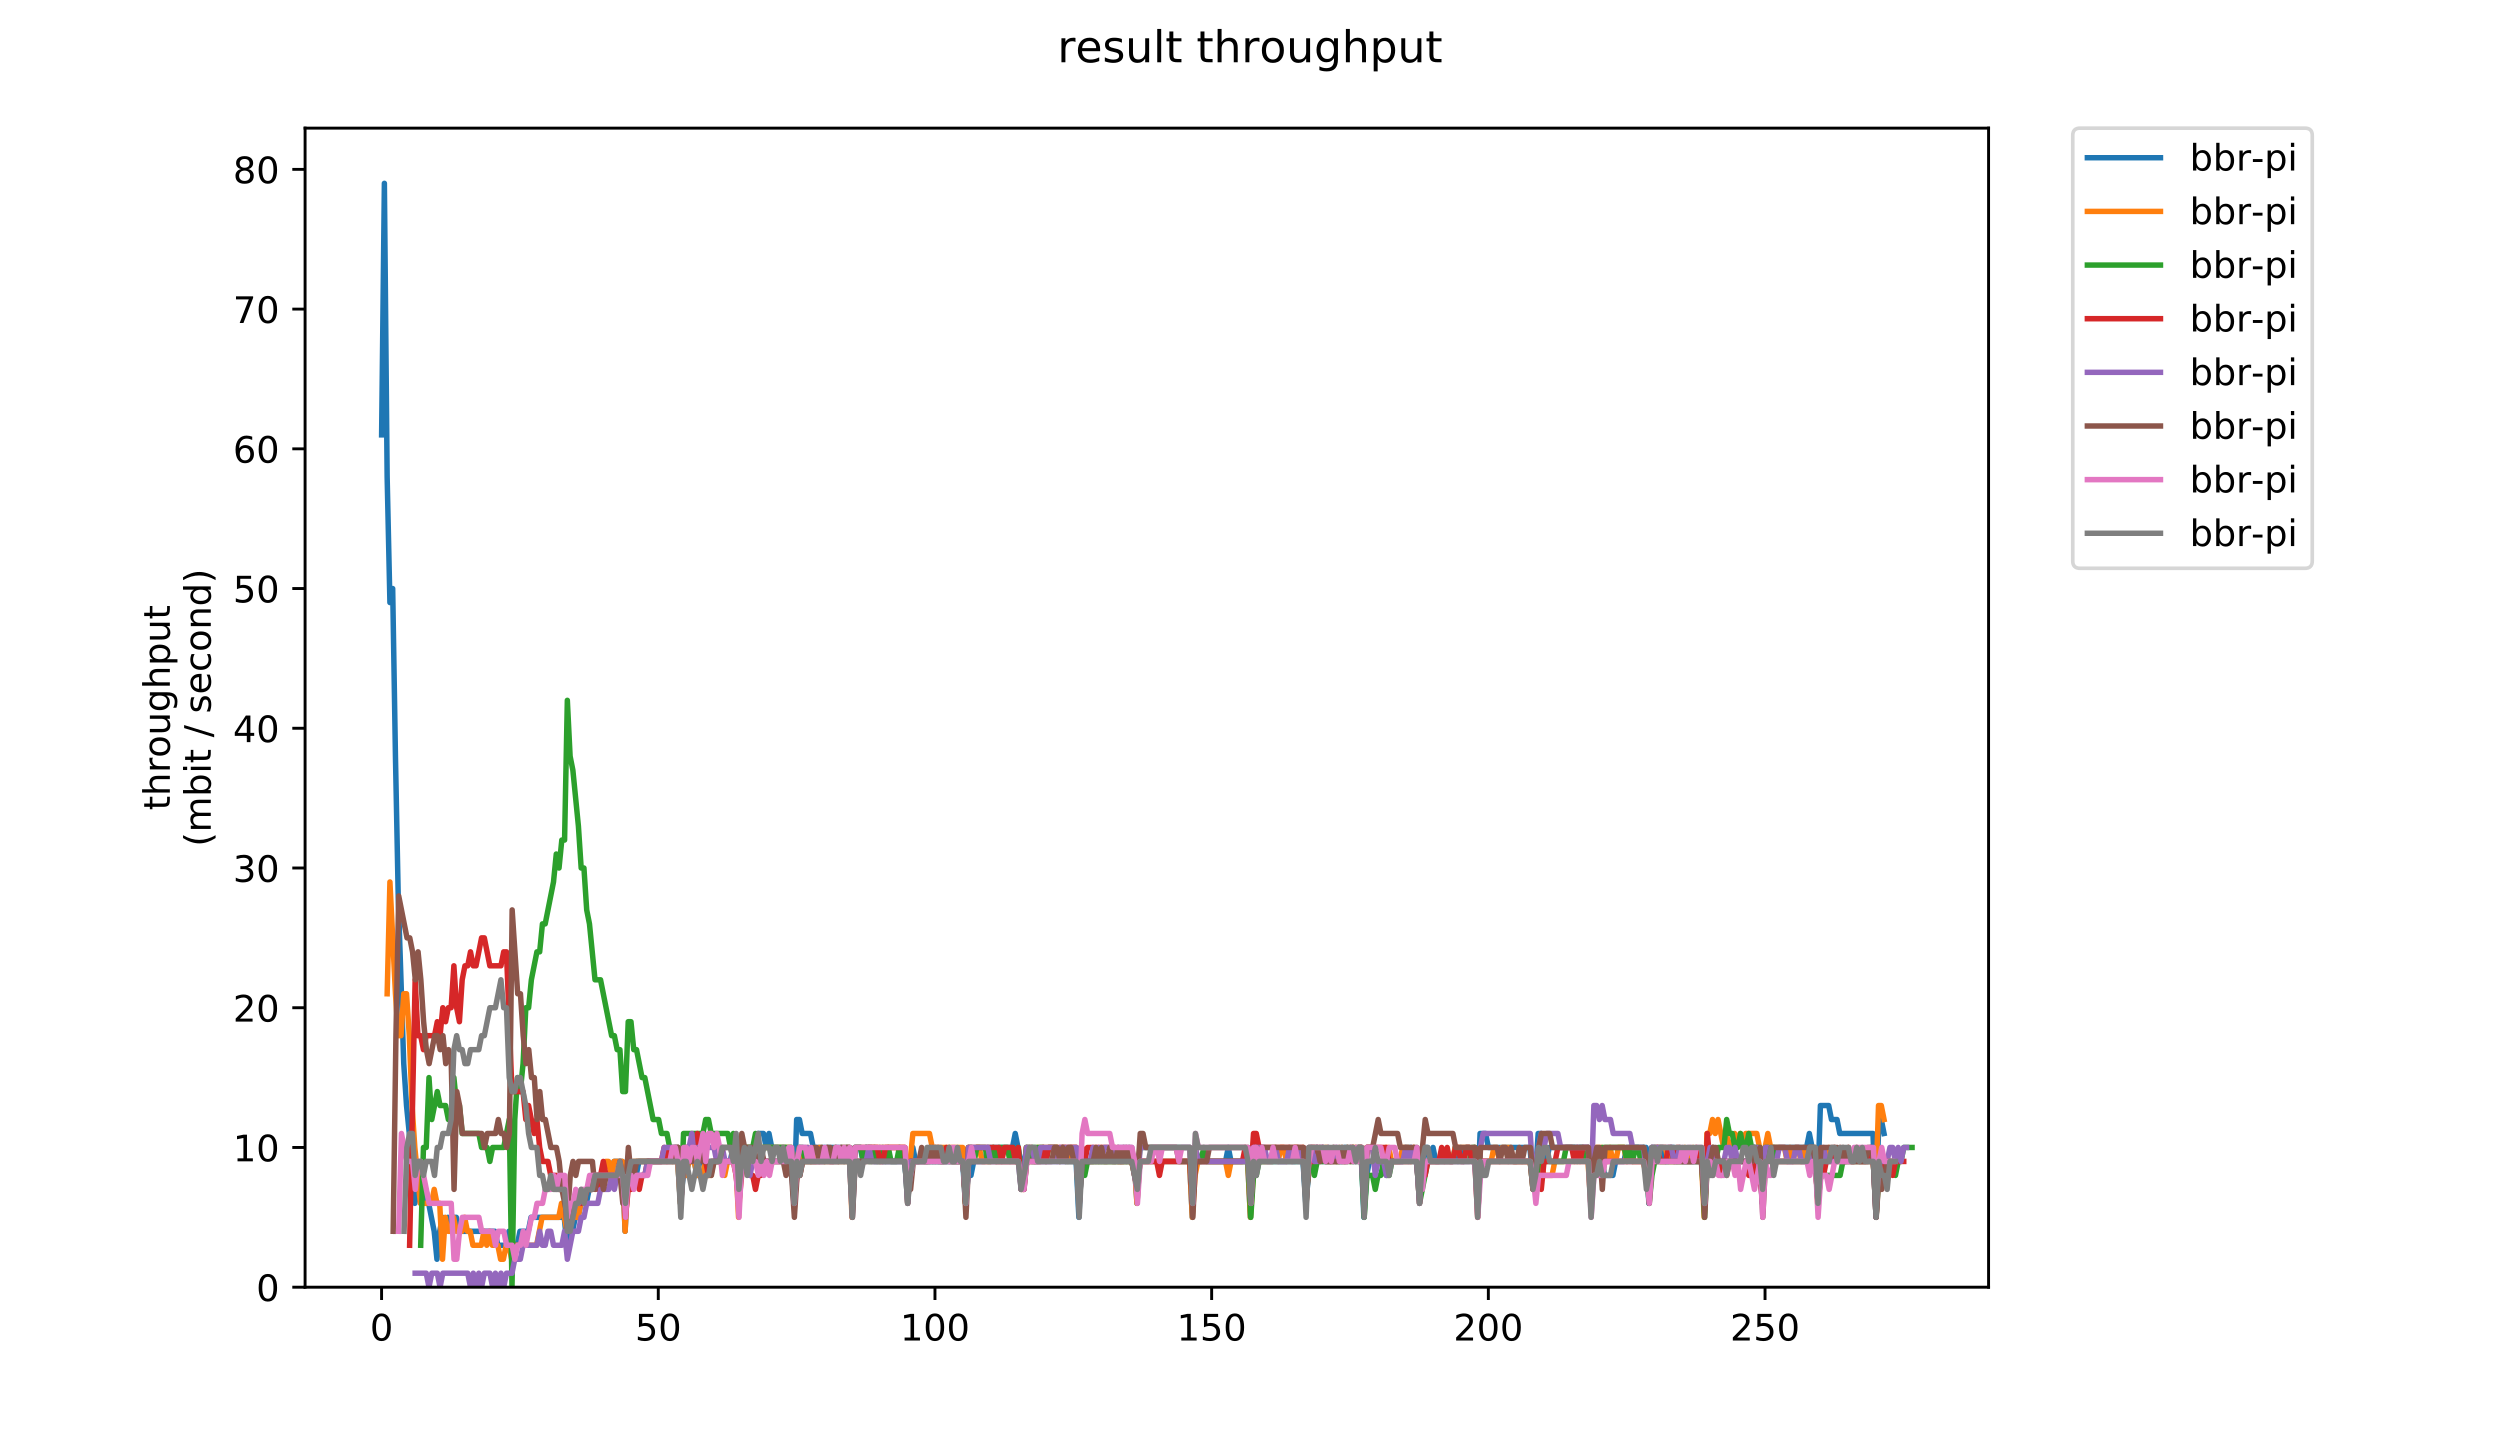 <?xml version="1.0" encoding="utf-8" standalone="no"?>
<!DOCTYPE svg PUBLIC "-//W3C//DTD SVG 1.1//EN"
  "http://www.w3.org/Graphics/SVG/1.1/DTD/svg11.dtd">
<!-- Created with matplotlib (https://matplotlib.org/) -->
<svg height="396pt" version="1.1" viewBox="0 0 684 396" width="684pt" xmlns="http://www.w3.org/2000/svg" xmlns:xlink="http://www.w3.org/1999/xlink">
 <defs>
  <style type="text/css">
*{stroke-linecap:butt;stroke-linejoin:round;}
  </style>
 </defs>
 <g id="figure_1">
  <g id="patch_1">
   <path d="M 0 396 
L 684 396 
L 684 0 
L 0 0 
z
" style="fill:#ffffff;"/>
  </g>
  <g id="axes_1">
   <g id="patch_2">
    <path d="M 83.472 352.174 
L 544.074 352.174 
L 544.074 35.062 
L 83.472 35.062 
z
" style="fill:#ffffff;"/>
   </g>
   <g id="matplotlib.axis_1">
    <g id="xtick_1">
     <g id="line2d_1">
      <defs>
       <path d="M 0 0 
L 0 3.5 
" id="m15c8d2fc6d" style="stroke:#000000;stroke-width:0.8;"/>
      </defs>
      <g>
       <use style="stroke:#000000;stroke-width:0.8;" x="104.401" xlink:href="#m15c8d2fc6d" y="352.174"/>
      </g>
     </g>
     <g id="text_1">
      <!-- 0 -->
      <defs>
       <path d="M 31.781 66.406 
Q 24.172 66.406 20.328 58.906 
Q 16.5 51.422 16.5 36.375 
Q 16.5 21.391 20.328 13.891 
Q 24.172 6.391 31.781 6.391 
Q 39.453 6.391 43.281 13.891 
Q 47.125 21.391 47.125 36.375 
Q 47.125 51.422 43.281 58.906 
Q 39.453 66.406 31.781 66.406 
z
M 31.781 74.219 
Q 44.047 74.219 50.516 64.516 
Q 56.984 54.828 56.984 36.375 
Q 56.984 17.969 50.516 8.266 
Q 44.047 -1.422 31.781 -1.422 
Q 19.531 -1.422 13.062 8.266 
Q 6.594 17.969 6.594 36.375 
Q 6.594 54.828 13.062 64.516 
Q 19.531 74.219 31.781 74.219 
z
" id="DejaVuSans-48"/>
      </defs>
      <g transform="translate(101.22 366.773)scale(0.1 -0.1)">
       <use xlink:href="#DejaVuSans-48"/>
      </g>
     </g>
    </g>
    <g id="xtick_2">
     <g id="line2d_2">
      <g>
       <use style="stroke:#000000;stroke-width:0.8;" x="180.104" xlink:href="#m15c8d2fc6d" y="352.174"/>
      </g>
     </g>
     <g id="text_2">
      <!-- 50 -->
      <defs>
       <path d="M 10.797 72.906 
L 49.516 72.906 
L 49.516 64.594 
L 19.828 64.594 
L 19.828 46.734 
Q 21.969 47.469 24.109 47.828 
Q 26.266 48.188 28.422 48.188 
Q 40.625 48.188 47.75 41.5 
Q 54.891 34.812 54.891 23.391 
Q 54.891 11.625 47.562 5.094 
Q 40.234 -1.422 26.906 -1.422 
Q 22.312 -1.422 17.547 -0.641 
Q 12.797 0.141 7.719 1.703 
L 7.719 11.625 
Q 12.109 9.234 16.797 8.062 
Q 21.484 6.891 26.703 6.891 
Q 35.156 6.891 40.078 11.328 
Q 45.016 15.766 45.016 23.391 
Q 45.016 31 40.078 35.438 
Q 35.156 39.891 26.703 39.891 
Q 22.75 39.891 18.812 39.016 
Q 14.891 38.141 10.797 36.281 
z
" id="DejaVuSans-53"/>
      </defs>
      <g transform="translate(173.741 366.773)scale(0.1 -0.1)">
       <use xlink:href="#DejaVuSans-53"/>
       <use x="63.623" xlink:href="#DejaVuSans-48"/>
      </g>
     </g>
    </g>
    <g id="xtick_3">
     <g id="line2d_3">
      <g>
       <use style="stroke:#000000;stroke-width:0.8;" x="255.806" xlink:href="#m15c8d2fc6d" y="352.174"/>
      </g>
     </g>
     <g id="text_3">
      <!-- 100 -->
      <defs>
       <path d="M 12.406 8.297 
L 28.516 8.297 
L 28.516 63.922 
L 10.984 60.406 
L 10.984 69.391 
L 28.422 72.906 
L 38.281 72.906 
L 38.281 8.297 
L 54.391 8.297 
L 54.391 0 
L 12.406 0 
z
" id="DejaVuSans-49"/>
      </defs>
      <g transform="translate(246.262 366.773)scale(0.1 -0.1)">
       <use xlink:href="#DejaVuSans-49"/>
       <use x="63.623" xlink:href="#DejaVuSans-48"/>
       <use x="127.246" xlink:href="#DejaVuSans-48"/>
      </g>
     </g>
    </g>
    <g id="xtick_4">
     <g id="line2d_4">
      <g>
       <use style="stroke:#000000;stroke-width:0.8;" x="331.509" xlink:href="#m15c8d2fc6d" y="352.174"/>
      </g>
     </g>
     <g id="text_4">
      <!-- 150 -->
      <g transform="translate(321.965 366.773)scale(0.1 -0.1)">
       <use xlink:href="#DejaVuSans-49"/>
       <use x="63.623" xlink:href="#DejaVuSans-53"/>
       <use x="127.246" xlink:href="#DejaVuSans-48"/>
      </g>
     </g>
    </g>
    <g id="xtick_5">
     <g id="line2d_5">
      <g>
       <use style="stroke:#000000;stroke-width:0.8;" x="407.211" xlink:href="#m15c8d2fc6d" y="352.174"/>
      </g>
     </g>
     <g id="text_5">
      <!-- 200 -->
      <defs>
       <path d="M 19.188 8.297 
L 53.609 8.297 
L 53.609 0 
L 7.328 0 
L 7.328 8.297 
Q 12.938 14.109 22.625 23.891 
Q 32.328 33.688 34.812 36.531 
Q 39.547 41.844 41.422 45.531 
Q 43.312 49.219 43.312 52.781 
Q 43.312 58.594 39.234 62.25 
Q 35.156 65.922 28.609 65.922 
Q 23.969 65.922 18.812 64.312 
Q 13.672 62.703 7.812 59.422 
L 7.812 69.391 
Q 13.766 71.781 18.938 73 
Q 24.125 74.219 28.422 74.219 
Q 39.75 74.219 46.484 68.547 
Q 53.219 62.891 53.219 53.422 
Q 53.219 48.922 51.531 44.891 
Q 49.859 40.875 45.406 35.406 
Q 44.188 33.984 37.641 27.219 
Q 31.109 20.453 19.188 8.297 
z
" id="DejaVuSans-50"/>
      </defs>
      <g transform="translate(397.667 366.773)scale(0.1 -0.1)">
       <use xlink:href="#DejaVuSans-50"/>
       <use x="63.623" xlink:href="#DejaVuSans-48"/>
       <use x="127.246" xlink:href="#DejaVuSans-48"/>
      </g>
     </g>
    </g>
    <g id="xtick_6">
     <g id="line2d_6">
      <g>
       <use style="stroke:#000000;stroke-width:0.8;" x="482.914" xlink:href="#m15c8d2fc6d" y="352.174"/>
      </g>
     </g>
     <g id="text_6">
      <!-- 250 -->
      <g transform="translate(473.37 366.773)scale(0.1 -0.1)">
       <use xlink:href="#DejaVuSans-50"/>
       <use x="63.623" xlink:href="#DejaVuSans-53"/>
       <use x="127.246" xlink:href="#DejaVuSans-48"/>
      </g>
     </g>
    </g>
   </g>
   <g id="matplotlib.axis_2">
    <g id="ytick_1">
     <g id="line2d_7">
      <defs>
       <path d="M 0 0 
L -3.5 0 
" id="m0f694fbc85" style="stroke:#000000;stroke-width:0.8;"/>
      </defs>
      <g>
       <use style="stroke:#000000;stroke-width:0.8;" x="83.472" xlink:href="#m0f694fbc85" y="352.174"/>
      </g>
     </g>
     <g id="text_7">
      <!-- 0 -->
      <g transform="translate(70.11 355.973)scale(0.1 -0.1)">
       <use xlink:href="#DejaVuSans-48"/>
      </g>
     </g>
    </g>
    <g id="ytick_2">
     <g id="line2d_8">
      <g>
       <use style="stroke:#000000;stroke-width:0.8;" x="83.472" xlink:href="#m0f694fbc85" y="313.945"/>
      </g>
     </g>
     <g id="text_8">
      <!-- 10 -->
      <g transform="translate(63.747 317.744)scale(0.1 -0.1)">
       <use xlink:href="#DejaVuSans-49"/>
       <use x="63.623" xlink:href="#DejaVuSans-48"/>
      </g>
     </g>
    </g>
    <g id="ytick_3">
     <g id="line2d_9">
      <g>
       <use style="stroke:#000000;stroke-width:0.8;" x="83.472" xlink:href="#m0f694fbc85" y="275.716"/>
      </g>
     </g>
     <g id="text_9">
      <!-- 20 -->
      <g transform="translate(63.747 279.515)scale(0.1 -0.1)">
       <use xlink:href="#DejaVuSans-50"/>
       <use x="63.623" xlink:href="#DejaVuSans-48"/>
      </g>
     </g>
    </g>
    <g id="ytick_4">
     <g id="line2d_10">
      <g>
       <use style="stroke:#000000;stroke-width:0.8;" x="83.472" xlink:href="#m0f694fbc85" y="237.486"/>
      </g>
     </g>
     <g id="text_10">
      <!-- 30 -->
      <defs>
       <path d="M 40.578 39.312 
Q 47.656 37.797 51.625 33 
Q 55.609 28.219 55.609 21.188 
Q 55.609 10.406 48.188 4.484 
Q 40.766 -1.422 27.094 -1.422 
Q 22.516 -1.422 17.656 -0.516 
Q 12.797 0.391 7.625 2.203 
L 7.625 11.719 
Q 11.719 9.328 16.594 8.109 
Q 21.484 6.891 26.812 6.891 
Q 36.078 6.891 40.938 10.547 
Q 45.797 14.203 45.797 21.188 
Q 45.797 27.641 41.281 31.266 
Q 36.766 34.906 28.719 34.906 
L 20.219 34.906 
L 20.219 43.016 
L 29.109 43.016 
Q 36.375 43.016 40.234 45.922 
Q 44.094 48.828 44.094 54.297 
Q 44.094 59.906 40.109 62.906 
Q 36.141 65.922 28.719 65.922 
Q 24.656 65.922 20.016 65.031 
Q 15.375 64.156 9.812 62.312 
L 9.812 71.094 
Q 15.438 72.656 20.344 73.438 
Q 25.25 74.219 29.594 74.219 
Q 40.828 74.219 47.359 69.109 
Q 53.906 64.016 53.906 55.328 
Q 53.906 49.266 50.438 45.094 
Q 46.969 40.922 40.578 39.312 
z
" id="DejaVuSans-51"/>
      </defs>
      <g transform="translate(63.747 241.286)scale(0.1 -0.1)">
       <use xlink:href="#DejaVuSans-51"/>
       <use x="63.623" xlink:href="#DejaVuSans-48"/>
      </g>
     </g>
    </g>
    <g id="ytick_5">
     <g id="line2d_11">
      <g>
       <use style="stroke:#000000;stroke-width:0.8;" x="83.472" xlink:href="#m0f694fbc85" y="199.257"/>
      </g>
     </g>
     <g id="text_11">
      <!-- 40 -->
      <defs>
       <path d="M 37.797 64.312 
L 12.891 25.391 
L 37.797 25.391 
z
M 35.203 72.906 
L 47.609 72.906 
L 47.609 25.391 
L 58.016 25.391 
L 58.016 17.188 
L 47.609 17.188 
L 47.609 0 
L 37.797 0 
L 37.797 17.188 
L 4.891 17.188 
L 4.891 26.703 
z
" id="DejaVuSans-52"/>
      </defs>
      <g transform="translate(63.747 203.056)scale(0.1 -0.1)">
       <use xlink:href="#DejaVuSans-52"/>
       <use x="63.623" xlink:href="#DejaVuSans-48"/>
      </g>
     </g>
    </g>
    <g id="ytick_6">
     <g id="line2d_12">
      <g>
       <use style="stroke:#000000;stroke-width:0.8;" x="83.472" xlink:href="#m0f694fbc85" y="161.028"/>
      </g>
     </g>
     <g id="text_12">
      <!-- 50 -->
      <g transform="translate(63.747 164.827)scale(0.1 -0.1)">
       <use xlink:href="#DejaVuSans-53"/>
       <use x="63.623" xlink:href="#DejaVuSans-48"/>
      </g>
     </g>
    </g>
    <g id="ytick_7">
     <g id="line2d_13">
      <g>
       <use style="stroke:#000000;stroke-width:0.8;" x="83.472" xlink:href="#m0f694fbc85" y="122.799"/>
      </g>
     </g>
     <g id="text_13">
      <!-- 60 -->
      <defs>
       <path d="M 33.016 40.375 
Q 26.375 40.375 22.484 35.828 
Q 18.609 31.297 18.609 23.391 
Q 18.609 15.531 22.484 10.953 
Q 26.375 6.391 33.016 6.391 
Q 39.656 6.391 43.531 10.953 
Q 47.406 15.531 47.406 23.391 
Q 47.406 31.297 43.531 35.828 
Q 39.656 40.375 33.016 40.375 
z
M 52.594 71.297 
L 52.594 62.312 
Q 48.875 64.062 45.094 64.984 
Q 41.312 65.922 37.594 65.922 
Q 27.828 65.922 22.672 59.328 
Q 17.531 52.734 16.797 39.406 
Q 19.672 43.656 24.016 45.922 
Q 28.375 48.188 33.594 48.188 
Q 44.578 48.188 50.953 41.516 
Q 57.328 34.859 57.328 23.391 
Q 57.328 12.156 50.688 5.359 
Q 44.047 -1.422 33.016 -1.422 
Q 20.359 -1.422 13.672 8.266 
Q 6.984 17.969 6.984 36.375 
Q 6.984 53.656 15.188 63.938 
Q 23.391 74.219 37.203 74.219 
Q 40.922 74.219 44.703 73.484 
Q 48.484 72.75 52.594 71.297 
z
" id="DejaVuSans-54"/>
      </defs>
      <g transform="translate(63.747 126.598)scale(0.1 -0.1)">
       <use xlink:href="#DejaVuSans-54"/>
       <use x="63.623" xlink:href="#DejaVuSans-48"/>
      </g>
     </g>
    </g>
    <g id="ytick_8">
     <g id="line2d_14">
      <g>
       <use style="stroke:#000000;stroke-width:0.8;" x="83.472" xlink:href="#m0f694fbc85" y="84.569"/>
      </g>
     </g>
     <g id="text_14">
      <!-- 70 -->
      <defs>
       <path d="M 8.203 72.906 
L 55.078 72.906 
L 55.078 68.703 
L 28.609 0 
L 18.312 0 
L 43.219 64.594 
L 8.203 64.594 
z
" id="DejaVuSans-55"/>
      </defs>
      <g transform="translate(63.747 88.369)scale(0.1 -0.1)">
       <use xlink:href="#DejaVuSans-55"/>
       <use x="63.623" xlink:href="#DejaVuSans-48"/>
      </g>
     </g>
    </g>
    <g id="ytick_9">
     <g id="line2d_15">
      <g>
       <use style="stroke:#000000;stroke-width:0.8;" x="83.472" xlink:href="#m0f694fbc85" y="46.34"/>
      </g>
     </g>
     <g id="text_15">
      <!-- 80 -->
      <defs>
       <path d="M 31.781 34.625 
Q 24.75 34.625 20.719 30.859 
Q 16.703 27.094 16.703 20.516 
Q 16.703 13.922 20.719 10.156 
Q 24.75 6.391 31.781 6.391 
Q 38.812 6.391 42.859 10.172 
Q 46.922 13.969 46.922 20.516 
Q 46.922 27.094 42.891 30.859 
Q 38.875 34.625 31.781 34.625 
z
M 21.922 38.812 
Q 15.578 40.375 12.031 44.719 
Q 8.5 49.078 8.5 55.328 
Q 8.5 64.062 14.719 69.141 
Q 20.953 74.219 31.781 74.219 
Q 42.672 74.219 48.875 69.141 
Q 55.078 64.062 55.078 55.328 
Q 55.078 49.078 51.531 44.719 
Q 48 40.375 41.703 38.812 
Q 48.828 37.156 52.797 32.312 
Q 56.781 27.484 56.781 20.516 
Q 56.781 9.906 50.312 4.234 
Q 43.844 -1.422 31.781 -1.422 
Q 19.734 -1.422 13.25 4.234 
Q 6.781 9.906 6.781 20.516 
Q 6.781 27.484 10.781 32.312 
Q 14.797 37.156 21.922 38.812 
z
M 18.312 54.391 
Q 18.312 48.734 21.844 45.562 
Q 25.391 42.391 31.781 42.391 
Q 38.141 42.391 41.719 45.562 
Q 45.312 48.734 45.312 54.391 
Q 45.312 60.062 41.719 63.234 
Q 38.141 66.406 31.781 66.406 
Q 25.391 66.406 21.844 63.234 
Q 18.312 60.062 18.312 54.391 
z
" id="DejaVuSans-56"/>
      </defs>
      <g transform="translate(63.747 50.139)scale(0.1 -0.1)">
       <use xlink:href="#DejaVuSans-56"/>
       <use x="63.623" xlink:href="#DejaVuSans-48"/>
      </g>
     </g>
    </g>
    <g id="text_16">
     <!-- throughput -->
     <defs>
      <path d="M 18.312 70.219 
L 18.312 54.688 
L 36.812 54.688 
L 36.812 47.703 
L 18.312 47.703 
L 18.312 18.016 
Q 18.312 11.328 20.141 9.422 
Q 21.969 7.516 27.594 7.516 
L 36.812 7.516 
L 36.812 0 
L 27.594 0 
Q 17.188 0 13.234 3.875 
Q 9.281 7.766 9.281 18.016 
L 9.281 47.703 
L 2.688 47.703 
L 2.688 54.688 
L 9.281 54.688 
L 9.281 70.219 
z
" id="DejaVuSans-116"/>
      <path d="M 54.891 33.016 
L 54.891 0 
L 45.906 0 
L 45.906 32.719 
Q 45.906 40.484 42.875 44.328 
Q 39.844 48.188 33.797 48.188 
Q 26.516 48.188 22.312 43.547 
Q 18.109 38.922 18.109 30.906 
L 18.109 0 
L 9.078 0 
L 9.078 75.984 
L 18.109 75.984 
L 18.109 46.188 
Q 21.344 51.125 25.703 53.562 
Q 30.078 56 35.797 56 
Q 45.219 56 50.047 50.172 
Q 54.891 44.344 54.891 33.016 
z
" id="DejaVuSans-104"/>
      <path d="M 41.109 46.297 
Q 39.594 47.172 37.812 47.578 
Q 36.031 48 33.891 48 
Q 26.266 48 22.188 43.047 
Q 18.109 38.094 18.109 28.812 
L 18.109 0 
L 9.078 0 
L 9.078 54.688 
L 18.109 54.688 
L 18.109 46.188 
Q 20.953 51.172 25.484 53.578 
Q 30.031 56 36.531 56 
Q 37.453 56 38.578 55.875 
Q 39.703 55.766 41.062 55.516 
z
" id="DejaVuSans-114"/>
      <path d="M 30.609 48.391 
Q 23.391 48.391 19.188 42.75 
Q 14.984 37.109 14.984 27.297 
Q 14.984 17.484 19.156 11.844 
Q 23.344 6.203 30.609 6.203 
Q 37.797 6.203 41.984 11.859 
Q 46.188 17.531 46.188 27.297 
Q 46.188 37.016 41.984 42.703 
Q 37.797 48.391 30.609 48.391 
z
M 30.609 56 
Q 42.328 56 49.016 48.375 
Q 55.719 40.766 55.719 27.297 
Q 55.719 13.875 49.016 6.219 
Q 42.328 -1.422 30.609 -1.422 
Q 18.844 -1.422 12.172 6.219 
Q 5.516 13.875 5.516 27.297 
Q 5.516 40.766 12.172 48.375 
Q 18.844 56 30.609 56 
z
" id="DejaVuSans-111"/>
      <path d="M 8.5 21.578 
L 8.5 54.688 
L 17.484 54.688 
L 17.484 21.922 
Q 17.484 14.156 20.5 10.266 
Q 23.531 6.391 29.594 6.391 
Q 36.859 6.391 41.078 11.031 
Q 45.312 15.672 45.312 23.688 
L 45.312 54.688 
L 54.297 54.688 
L 54.297 0 
L 45.312 0 
L 45.312 8.406 
Q 42.047 3.422 37.719 1 
Q 33.406 -1.422 27.688 -1.422 
Q 18.266 -1.422 13.375 4.438 
Q 8.5 10.297 8.5 21.578 
z
M 31.109 56 
z
" id="DejaVuSans-117"/>
      <path d="M 45.406 27.984 
Q 45.406 37.75 41.375 43.109 
Q 37.359 48.484 30.078 48.484 
Q 22.859 48.484 18.828 43.109 
Q 14.797 37.75 14.797 27.984 
Q 14.797 18.266 18.828 12.891 
Q 22.859 7.516 30.078 7.516 
Q 37.359 7.516 41.375 12.891 
Q 45.406 18.266 45.406 27.984 
z
M 54.391 6.781 
Q 54.391 -7.172 48.188 -13.984 
Q 42 -20.797 29.203 -20.797 
Q 24.469 -20.797 20.266 -20.094 
Q 16.062 -19.391 12.109 -17.922 
L 12.109 -9.188 
Q 16.062 -11.328 19.922 -12.344 
Q 23.781 -13.375 27.781 -13.375 
Q 36.625 -13.375 41.016 -8.766 
Q 45.406 -4.156 45.406 5.172 
L 45.406 9.625 
Q 42.625 4.781 38.281 2.391 
Q 33.938 0 27.875 0 
Q 17.828 0 11.672 7.656 
Q 5.516 15.328 5.516 27.984 
Q 5.516 40.672 11.672 48.328 
Q 17.828 56 27.875 56 
Q 33.938 56 38.281 53.609 
Q 42.625 51.219 45.406 46.391 
L 45.406 54.688 
L 54.391 54.688 
z
" id="DejaVuSans-103"/>
      <path d="M 18.109 8.203 
L 18.109 -20.797 
L 9.078 -20.797 
L 9.078 54.688 
L 18.109 54.688 
L 18.109 46.391 
Q 20.953 51.266 25.266 53.625 
Q 29.594 56 35.594 56 
Q 45.562 56 51.781 48.094 
Q 58.016 40.188 58.016 27.297 
Q 58.016 14.406 51.781 6.484 
Q 45.562 -1.422 35.594 -1.422 
Q 29.594 -1.422 25.266 0.953 
Q 20.953 3.328 18.109 8.203 
z
M 48.688 27.297 
Q 48.688 37.203 44.609 42.844 
Q 40.531 48.484 33.406 48.484 
Q 26.266 48.484 22.188 42.844 
Q 18.109 37.203 18.109 27.297 
Q 18.109 17.391 22.188 11.75 
Q 26.266 6.109 33.406 6.109 
Q 40.531 6.109 44.609 11.75 
Q 48.688 17.391 48.688 27.297 
z
" id="DejaVuSans-112"/>
     </defs>
     <g transform="translate(46.47 221.675)rotate(-90)scale(0.1 -0.1)">
      <use xlink:href="#DejaVuSans-116"/>
      <use x="39.209" xlink:href="#DejaVuSans-104"/>
      <use x="102.588" xlink:href="#DejaVuSans-114"/>
      <use x="143.67" xlink:href="#DejaVuSans-111"/>
      <use x="204.852" xlink:href="#DejaVuSans-117"/>
      <use x="268.23" xlink:href="#DejaVuSans-103"/>
      <use x="331.707" xlink:href="#DejaVuSans-104"/>
      <use x="395.086" xlink:href="#DejaVuSans-112"/>
      <use x="458.562" xlink:href="#DejaVuSans-117"/>
      <use x="521.941" xlink:href="#DejaVuSans-116"/>
     </g>
     <!-- (mbit / second) -->
     <defs>
      <path d="M 31 75.875 
Q 24.469 64.656 21.281 53.656 
Q 18.109 42.672 18.109 31.391 
Q 18.109 20.125 21.312 9.062 
Q 24.516 -2 31 -13.188 
L 23.188 -13.188 
Q 15.875 -1.703 12.234 9.375 
Q 8.594 20.453 8.594 31.391 
Q 8.594 42.281 12.203 53.312 
Q 15.828 64.359 23.188 75.875 
z
" id="DejaVuSans-40"/>
      <path d="M 52 44.188 
Q 55.375 50.25 60.062 53.125 
Q 64.75 56 71.094 56 
Q 79.641 56 84.281 50.016 
Q 88.922 44.047 88.922 33.016 
L 88.922 0 
L 79.891 0 
L 79.891 32.719 
Q 79.891 40.578 77.094 44.375 
Q 74.312 48.188 68.609 48.188 
Q 61.625 48.188 57.562 43.547 
Q 53.516 38.922 53.516 30.906 
L 53.516 0 
L 44.484 0 
L 44.484 32.719 
Q 44.484 40.625 41.703 44.406 
Q 38.922 48.188 33.109 48.188 
Q 26.219 48.188 22.156 43.531 
Q 18.109 38.875 18.109 30.906 
L 18.109 0 
L 9.078 0 
L 9.078 54.688 
L 18.109 54.688 
L 18.109 46.188 
Q 21.188 51.219 25.484 53.609 
Q 29.781 56 35.688 56 
Q 41.656 56 45.828 52.969 
Q 50 49.953 52 44.188 
z
" id="DejaVuSans-109"/>
      <path d="M 48.688 27.297 
Q 48.688 37.203 44.609 42.844 
Q 40.531 48.484 33.406 48.484 
Q 26.266 48.484 22.188 42.844 
Q 18.109 37.203 18.109 27.297 
Q 18.109 17.391 22.188 11.75 
Q 26.266 6.109 33.406 6.109 
Q 40.531 6.109 44.609 11.75 
Q 48.688 17.391 48.688 27.297 
z
M 18.109 46.391 
Q 20.953 51.266 25.266 53.625 
Q 29.594 56 35.594 56 
Q 45.562 56 51.781 48.094 
Q 58.016 40.188 58.016 27.297 
Q 58.016 14.406 51.781 6.484 
Q 45.562 -1.422 35.594 -1.422 
Q 29.594 -1.422 25.266 0.953 
Q 20.953 3.328 18.109 8.203 
L 18.109 0 
L 9.078 0 
L 9.078 75.984 
L 18.109 75.984 
z
" id="DejaVuSans-98"/>
      <path d="M 9.422 54.688 
L 18.406 54.688 
L 18.406 0 
L 9.422 0 
z
M 9.422 75.984 
L 18.406 75.984 
L 18.406 64.594 
L 9.422 64.594 
z
" id="DejaVuSans-105"/>
      <path id="DejaVuSans-32"/>
      <path d="M 25.391 72.906 
L 33.688 72.906 
L 8.297 -9.281 
L 0 -9.281 
z
" id="DejaVuSans-47"/>
      <path d="M 44.281 53.078 
L 44.281 44.578 
Q 40.484 46.531 36.375 47.5 
Q 32.281 48.484 27.875 48.484 
Q 21.188 48.484 17.844 46.438 
Q 14.5 44.391 14.5 40.281 
Q 14.5 37.156 16.891 35.375 
Q 19.281 33.594 26.516 31.984 
L 29.594 31.297 
Q 39.156 29.25 43.188 25.516 
Q 47.219 21.781 47.219 15.094 
Q 47.219 7.469 41.188 3.016 
Q 35.156 -1.422 24.609 -1.422 
Q 20.219 -1.422 15.453 -0.562 
Q 10.688 0.297 5.422 2 
L 5.422 11.281 
Q 10.406 8.688 15.234 7.391 
Q 20.062 6.109 24.812 6.109 
Q 31.156 6.109 34.562 8.281 
Q 37.984 10.453 37.984 14.406 
Q 37.984 18.062 35.516 20.016 
Q 33.062 21.969 24.703 23.781 
L 21.578 24.516 
Q 13.234 26.266 9.516 29.906 
Q 5.812 33.547 5.812 39.891 
Q 5.812 47.609 11.281 51.797 
Q 16.75 56 26.812 56 
Q 31.781 56 36.172 55.266 
Q 40.578 54.547 44.281 53.078 
z
" id="DejaVuSans-115"/>
      <path d="M 56.203 29.594 
L 56.203 25.203 
L 14.891 25.203 
Q 15.484 15.922 20.484 11.062 
Q 25.484 6.203 34.422 6.203 
Q 39.594 6.203 44.453 7.469 
Q 49.312 8.734 54.109 11.281 
L 54.109 2.781 
Q 49.266 0.734 44.188 -0.344 
Q 39.109 -1.422 33.891 -1.422 
Q 20.797 -1.422 13.156 6.188 
Q 5.516 13.812 5.516 26.812 
Q 5.516 40.234 12.766 48.109 
Q 20.016 56 32.328 56 
Q 43.359 56 49.781 48.891 
Q 56.203 41.797 56.203 29.594 
z
M 47.219 32.234 
Q 47.125 39.594 43.094 43.984 
Q 39.062 48.391 32.422 48.391 
Q 24.906 48.391 20.391 44.141 
Q 15.875 39.891 15.188 32.172 
z
" id="DejaVuSans-101"/>
      <path d="M 48.781 52.594 
L 48.781 44.188 
Q 44.969 46.297 41.141 47.344 
Q 37.312 48.391 33.406 48.391 
Q 24.656 48.391 19.812 42.844 
Q 14.984 37.312 14.984 27.297 
Q 14.984 17.281 19.812 11.734 
Q 24.656 6.203 33.406 6.203 
Q 37.312 6.203 41.141 7.25 
Q 44.969 8.297 48.781 10.406 
L 48.781 2.094 
Q 45.016 0.344 40.984 -0.531 
Q 36.969 -1.422 32.422 -1.422 
Q 20.062 -1.422 12.781 6.344 
Q 5.516 14.109 5.516 27.297 
Q 5.516 40.672 12.859 48.328 
Q 20.219 56 33.016 56 
Q 37.156 56 41.109 55.141 
Q 45.062 54.297 48.781 52.594 
z
" id="DejaVuSans-99"/>
      <path d="M 54.891 33.016 
L 54.891 0 
L 45.906 0 
L 45.906 32.719 
Q 45.906 40.484 42.875 44.328 
Q 39.844 48.188 33.797 48.188 
Q 26.516 48.188 22.312 43.547 
Q 18.109 38.922 18.109 30.906 
L 18.109 0 
L 9.078 0 
L 9.078 54.688 
L 18.109 54.688 
L 18.109 46.188 
Q 21.344 51.125 25.703 53.562 
Q 30.078 56 35.797 56 
Q 45.219 56 50.047 50.172 
Q 54.891 44.344 54.891 33.016 
z
" id="DejaVuSans-110"/>
      <path d="M 45.406 46.391 
L 45.406 75.984 
L 54.391 75.984 
L 54.391 0 
L 45.406 0 
L 45.406 8.203 
Q 42.578 3.328 38.25 0.953 
Q 33.938 -1.422 27.875 -1.422 
Q 17.969 -1.422 11.734 6.484 
Q 5.516 14.406 5.516 27.297 
Q 5.516 40.188 11.734 48.094 
Q 17.969 56 27.875 56 
Q 33.938 56 38.25 53.625 
Q 42.578 51.266 45.406 46.391 
z
M 14.797 27.297 
Q 14.797 17.391 18.875 11.75 
Q 22.953 6.109 30.078 6.109 
Q 37.203 6.109 41.297 11.75 
Q 45.406 17.391 45.406 27.297 
Q 45.406 37.203 41.297 42.844 
Q 37.203 48.484 30.078 48.484 
Q 22.953 48.484 18.875 42.844 
Q 14.797 37.203 14.797 27.297 
z
" id="DejaVuSans-100"/>
      <path d="M 8.016 75.875 
L 15.828 75.875 
Q 23.141 64.359 26.781 53.312 
Q 30.422 42.281 30.422 31.391 
Q 30.422 20.453 26.781 9.375 
Q 23.141 -1.703 15.828 -13.188 
L 8.016 -13.188 
Q 14.5 -2 17.703 9.062 
Q 20.906 20.125 20.906 31.391 
Q 20.906 42.672 17.703 53.656 
Q 14.5 64.656 8.016 75.875 
z
" id="DejaVuSans-41"/>
     </defs>
     <g transform="translate(57.668 231.609)rotate(-90)scale(0.1 -0.1)">
      <use xlink:href="#DejaVuSans-40"/>
      <use x="39.014" xlink:href="#DejaVuSans-109"/>
      <use x="136.426" xlink:href="#DejaVuSans-98"/>
      <use x="199.902" xlink:href="#DejaVuSans-105"/>
      <use x="227.686" xlink:href="#DejaVuSans-116"/>
      <use x="266.895" xlink:href="#DejaVuSans-32"/>
      <use x="298.682" xlink:href="#DejaVuSans-47"/>
      <use x="332.373" xlink:href="#DejaVuSans-32"/>
      <use x="364.16" xlink:href="#DejaVuSans-115"/>
      <use x="416.26" xlink:href="#DejaVuSans-101"/>
      <use x="477.783" xlink:href="#DejaVuSans-99"/>
      <use x="532.764" xlink:href="#DejaVuSans-111"/>
      <use x="593.945" xlink:href="#DejaVuSans-110"/>
      <use x="657.324" xlink:href="#DejaVuSans-100"/>
      <use x="720.801" xlink:href="#DejaVuSans-41"/>
     </g>
    </g>
   </g>
   <g id="line2d_16">
    <path clip-path="url(#p78fe2ea759)" d="M 104.409 118.976 
L 105.166 50.163 
L 105.923 130.444 
L 106.68 164.851 
L 107.437 161.028 
L 108.194 206.903 
L 108.951 245.132 
L 110.465 291.007 
L 111.222 302.476 
L 111.979 310.122 
L 112.736 325.414 
L 113.493 329.237 
L 115.007 321.591 
L 115.764 329.237 
L 116.521 325.414 
L 118.792 336.882 
L 119.549 344.528 
L 120.306 336.882 
L 121.063 333.06 
L 121.82 336.882 
L 122.577 333.06 
L 123.334 336.882 
L 124.091 333.06 
L 124.848 333.06 
L 125.605 336.882 
L 135.447 336.882 
L 136.204 340.705 
L 138.475 340.705 
L 139.232 336.882 
L 139.989 340.705 
L 141.503 340.705 
L 142.26 336.882 
L 144.531 336.882 
L 145.288 333.06 
L 154.372 333.06 
L 155.129 340.705 
L 155.886 336.882 
L 156.644 336.882 
L 157.401 333.06 
L 158.158 333.06 
L 158.915 329.237 
L 160.429 329.237 
L 161.186 325.414 
L 161.943 325.414 
L 162.7 321.591 
L 167.242 321.591 
L 167.999 317.768 
L 170.27 317.768 
L 171.027 336.882 
L 171.784 321.591 
L 174.055 321.591 
L 174.812 317.768 
L 185.41 317.768 
L 186.167 329.237 
L 186.925 321.591 
L 187.682 321.591 
L 188.439 317.768 
L 189.953 317.768 
L 190.71 321.591 
L 191.467 317.768 
L 199.794 317.768 
L 200.551 313.945 
L 201.308 313.945 
L 202.065 329.237 
L 202.822 313.945 
L 206.607 313.945 
L 207.364 310.122 
L 208.878 310.122 
L 209.635 313.945 
L 210.392 310.122 
L 211.149 313.945 
L 214.934 313.945 
L 215.691 317.768 
L 216.448 317.768 
L 217.206 329.237 
L 217.963 306.299 
L 218.72 306.299 
L 219.477 310.122 
L 221.748 310.122 
L 222.505 313.945 
L 232.346 313.945 
L 233.103 329.237 
L 233.86 313.945 
L 235.374 313.945 
L 236.131 317.768 
L 236.888 313.945 
L 238.402 313.945 
L 239.159 317.768 
L 239.916 317.768 
L 240.673 313.945 
L 241.43 317.768 
L 247.487 317.768 
L 248.244 325.414 
L 249.001 321.591 
L 249.758 313.945 
L 250.515 317.768 
L 263.384 317.768 
L 264.141 329.237 
L 264.898 321.591 
L 265.655 321.591 
L 266.412 317.768 
L 269.44 317.768 
L 270.197 313.945 
L 277.01 313.945 
L 277.768 310.122 
L 280.039 321.591 
L 280.796 313.945 
L 281.553 313.945 
L 282.31 317.768 
L 294.422 317.768 
L 295.179 333.06 
L 295.936 317.768 
L 310.32 317.768 
L 311.077 329.237 
L 311.834 317.768 
L 325.46 317.768 
L 326.217 333.06 
L 326.974 317.768 
L 335.301 317.768 
L 336.058 313.945 
L 336.815 317.768 
L 341.358 317.768 
L 342.115 333.06 
L 342.872 317.768 
L 356.498 317.768 
L 357.255 329.237 
L 358.012 321.591 
L 358.769 317.768 
L 359.526 317.768 
L 360.283 313.945 
L 361.04 317.768 
L 364.068 317.768 
L 364.825 313.945 
L 365.582 317.768 
L 367.096 317.768 
L 367.853 313.945 
L 368.611 313.945 
L 369.368 317.768 
L 370.125 313.945 
L 370.882 317.768 
L 371.639 313.945 
L 372.396 313.945 
L 373.153 333.06 
L 373.91 321.591 
L 374.667 317.768 
L 383.751 317.768 
L 384.508 313.945 
L 386.022 313.945 
L 386.779 317.768 
L 387.536 317.768 
L 388.293 325.414 
L 389.05 321.591 
L 389.807 313.945 
L 390.564 313.945 
L 391.321 317.768 
L 392.078 313.945 
L 392.835 317.768 
L 397.377 317.768 
L 398.134 313.945 
L 398.892 317.768 
L 399.649 313.945 
L 400.406 317.768 
L 401.163 313.945 
L 401.92 313.945 
L 402.677 317.768 
L 403.434 313.945 
L 404.191 329.237 
L 404.948 310.122 
L 406.462 310.122 
L 407.219 313.945 
L 418.574 313.945 
L 419.331 321.591 
L 420.088 321.591 
L 420.845 310.122 
L 421.602 310.122 
L 423.116 317.768 
L 423.873 313.945 
L 434.472 313.945 
L 435.229 329.237 
L 435.986 317.768 
L 436.743 321.591 
L 437.5 317.768 
L 438.257 317.768 
L 439.014 321.591 
L 441.285 321.591 
L 442.042 317.768 
L 444.313 317.768 
L 445.07 313.945 
L 450.369 313.945 
L 451.126 329.237 
L 451.883 313.945 
L 454.911 313.945 
L 455.668 317.768 
L 456.425 317.768 
L 457.182 313.945 
L 457.939 313.945 
L 458.696 317.768 
L 465.51 317.768 
L 466.267 329.237 
L 467.024 317.768 
L 467.781 313.945 
L 468.538 317.768 
L 479.136 317.768 
L 479.893 313.945 
L 480.65 317.768 
L 481.407 317.768 
L 482.164 329.237 
L 482.921 317.768 
L 483.678 317.768 
L 484.435 313.945 
L 494.277 313.945 
L 495.034 310.122 
L 495.791 313.945 
L 496.548 313.945 
L 497.305 325.414 
L 498.062 302.476 
L 500.333 302.476 
L 501.09 306.299 
L 502.604 306.299 
L 503.361 310.122 
L 512.445 310.122 
L 513.202 329.237 
L 513.959 310.122 
L 514.716 306.299 
L 515.473 310.122 
L 515.473 310.122 
" style="fill:none;stroke:#1f77b4;stroke-linecap:square;stroke-width:1.5;"/>
   </g>
   <g id="line2d_17">
    <path clip-path="url(#p78fe2ea759)" d="M 105.926 271.893 
L 106.683 241.309 
L 108.197 271.893 
L 108.954 283.362 
L 109.711 283.362 
L 110.468 271.893 
L 111.225 271.893 
L 111.982 283.362 
L 112.739 302.476 
L 113.496 313.945 
L 115.01 329.237 
L 118.038 329.237 
L 118.795 325.414 
L 119.552 329.237 
L 120.309 329.237 
L 121.066 344.528 
L 121.823 333.06 
L 122.58 336.882 
L 123.337 336.882 
L 124.094 333.06 
L 124.851 336.882 
L 126.366 336.882 
L 127.123 333.06 
L 127.88 336.882 
L 128.637 336.882 
L 129.394 340.705 
L 131.665 340.705 
L 132.422 336.882 
L 133.179 340.705 
L 133.936 336.882 
L 134.693 340.705 
L 136.207 340.705 
L 136.964 344.528 
L 137.721 344.528 
L 138.478 340.705 
L 139.235 340.705 
L 139.992 344.528 
L 140.749 340.705 
L 146.805 340.705 
L 148.319 333.06 
L 152.861 333.06 
L 153.618 329.237 
L 155.132 336.882 
L 155.89 333.06 
L 158.161 333.06 
L 158.918 329.237 
L 159.675 329.237 
L 160.432 325.414 
L 161.946 325.414 
L 162.703 321.591 
L 164.974 321.591 
L 165.731 317.768 
L 166.488 317.768 
L 167.245 321.591 
L 168.002 317.768 
L 170.273 317.768 
L 171.03 336.882 
L 171.787 321.591 
L 172.544 321.591 
L 173.301 317.768 
L 185.413 317.768 
L 186.171 329.237 
L 186.928 317.768 
L 187.685 321.591 
L 188.442 317.768 
L 189.956 317.768 
L 190.713 321.591 
L 192.227 321.591 
L 192.984 317.768 
L 193.741 321.591 
L 194.498 321.591 
L 195.255 317.768 
L 197.526 317.768 
L 198.283 321.591 
L 199.04 317.768 
L 201.311 317.768 
L 202.068 333.06 
L 202.825 317.768 
L 203.582 317.768 
L 204.339 313.945 
L 216.452 313.945 
L 217.209 325.414 
L 217.966 317.768 
L 218.723 313.945 
L 219.48 317.768 
L 220.237 317.768 
L 220.994 313.945 
L 221.751 317.768 
L 223.265 317.768 
L 224.022 313.945 
L 224.779 313.945 
L 225.536 317.768 
L 226.293 313.945 
L 227.05 317.768 
L 227.807 317.768 
L 228.564 313.945 
L 229.321 317.768 
L 230.078 313.945 
L 232.349 313.945 
L 233.106 333.06 
L 233.863 317.768 
L 236.891 317.768 
L 237.648 313.945 
L 247.49 313.945 
L 248.247 325.414 
L 249.761 310.122 
L 254.303 310.122 
L 255.06 313.945 
L 263.387 313.945 
L 264.144 329.237 
L 264.901 313.945 
L 265.658 317.768 
L 266.415 317.768 
L 267.172 313.945 
L 267.929 313.945 
L 268.686 317.768 
L 270.957 317.768 
L 271.714 313.945 
L 272.471 317.768 
L 278.528 317.768 
L 280.042 325.414 
L 280.799 313.945 
L 282.313 313.945 
L 283.07 317.768 
L 283.827 313.945 
L 289.126 313.945 
L 289.883 317.768 
L 290.64 313.945 
L 291.397 313.945 
L 292.154 317.768 
L 292.911 313.945 
L 294.425 313.945 
L 295.182 329.237 
L 295.939 317.768 
L 310.323 317.768 
L 311.08 329.237 
L 311.837 317.768 
L 325.463 317.768 
L 326.22 333.06 
L 326.977 321.591 
L 327.734 317.768 
L 335.304 317.768 
L 336.061 321.591 
L 336.818 317.768 
L 341.361 317.768 
L 342.118 333.06 
L 342.875 321.591 
L 343.632 317.768 
L 348.174 317.768 
L 348.931 313.945 
L 349.688 317.768 
L 350.445 313.945 
L 351.202 313.945 
L 351.959 317.768 
L 352.716 313.945 
L 353.473 317.768 
L 354.23 313.945 
L 354.987 313.945 
L 355.744 317.768 
L 356.501 313.945 
L 357.258 325.414 
L 358.015 321.591 
L 358.772 313.945 
L 359.529 313.945 
L 360.286 317.768 
L 361.043 313.945 
L 361.8 317.768 
L 362.557 313.945 
L 363.314 313.945 
L 364.071 317.768 
L 364.828 313.945 
L 365.585 317.768 
L 366.342 317.768 
L 367.099 313.945 
L 367.857 317.768 
L 368.614 313.945 
L 369.371 317.768 
L 370.128 313.945 
L 370.885 313.945 
L 371.642 317.768 
L 372.399 313.945 
L 373.156 329.237 
L 373.913 313.945 
L 375.427 313.945 
L 376.184 317.768 
L 378.455 317.768 
L 379.212 313.945 
L 379.969 313.945 
L 380.726 317.768 
L 382.997 317.768 
L 383.754 313.945 
L 385.268 313.945 
L 386.025 317.768 
L 386.782 313.945 
L 388.296 321.591 
L 389.053 321.591 
L 389.81 317.768 
L 397.38 317.768 
L 398.138 313.945 
L 401.923 313.945 
L 402.68 317.768 
L 403.437 313.945 
L 404.194 329.237 
L 404.951 317.768 
L 407.979 317.768 
L 408.736 313.945 
L 409.493 313.945 
L 410.25 317.768 
L 411.007 313.945 
L 413.278 313.945 
L 414.035 317.768 
L 418.577 317.768 
L 420.091 325.414 
L 420.848 317.768 
L 421.605 317.768 
L 422.362 321.591 
L 424.633 321.591 
L 425.39 317.768 
L 434.475 317.768 
L 435.232 329.237 
L 435.989 313.945 
L 438.26 313.945 
L 439.017 317.768 
L 439.774 317.768 
L 440.531 313.945 
L 441.288 317.768 
L 442.045 317.768 
L 442.802 313.945 
L 444.316 313.945 
L 445.073 317.768 
L 445.83 313.945 
L 446.587 317.768 
L 449.615 317.768 
L 451.129 325.414 
L 451.886 317.768 
L 452.643 313.945 
L 455.671 313.945 
L 456.428 317.768 
L 460.214 317.768 
L 460.971 313.945 
L 461.728 317.768 
L 462.485 317.768 
L 463.242 313.945 
L 463.999 317.768 
L 465.513 317.768 
L 466.27 333.06 
L 467.027 310.122 
L 467.784 310.122 
L 468.541 306.299 
L 469.298 310.122 
L 470.055 306.299 
L 471.569 313.945 
L 472.326 310.122 
L 473.083 313.945 
L 473.84 313.945 
L 474.597 310.122 
L 475.354 313.945 
L 476.111 310.122 
L 476.868 313.945 
L 477.625 310.122 
L 480.653 310.122 
L 481.41 313.945 
L 482.167 325.414 
L 482.924 313.945 
L 483.681 310.122 
L 484.438 313.945 
L 488.223 313.945 
L 488.981 317.768 
L 489.738 313.945 
L 490.495 317.768 
L 491.252 313.945 
L 492.009 313.945 
L 492.766 317.768 
L 493.523 313.945 
L 494.28 317.768 
L 495.037 313.945 
L 496.551 313.945 
L 497.308 329.237 
L 498.065 317.768 
L 499.579 317.768 
L 500.336 313.945 
L 501.093 317.768 
L 512.448 317.768 
L 513.205 325.414 
L 513.962 302.476 
L 514.719 302.476 
L 515.476 306.299 
L 515.476 306.299 
" style="fill:none;stroke:#ff7f0e;stroke-linecap:square;stroke-width:1.5;"/>
   </g>
   <g id="line2d_18">
    <path clip-path="url(#p78fe2ea759)" d="M 115.101 340.705 
L 115.858 313.945 
L 116.615 313.945 
L 117.372 294.83 
L 118.129 306.299 
L 119.643 298.653 
L 120.4 302.476 
L 121.914 302.476 
L 122.671 306.299 
L 123.428 306.299 
L 124.185 294.83 
L 124.942 302.476 
L 125.699 302.476 
L 126.456 310.122 
L 130.999 310.122 
L 131.756 313.945 
L 133.27 313.945 
L 134.027 317.768 
L 134.784 313.945 
L 137.812 313.945 
L 139.326 306.299 
L 140.083 352.174 
L 140.84 306.299 
L 141.597 294.83 
L 142.354 298.653 
L 143.111 291.007 
L 143.868 275.716 
L 144.625 275.716 
L 145.382 268.07 
L 146.896 260.424 
L 147.653 260.424 
L 148.41 252.778 
L 149.167 252.778 
L 151.438 241.309 
L 152.195 233.663 
L 152.952 237.486 
L 153.709 229.841 
L 154.466 229.841 
L 155.223 191.611 
L 155.98 206.903 
L 156.737 210.726 
L 158.251 226.018 
L 159.008 237.486 
L 159.765 237.486 
L 160.522 248.955 
L 161.28 252.778 
L 162.794 268.07 
L 164.308 268.07 
L 167.336 283.362 
L 168.093 283.362 
L 168.85 287.184 
L 169.607 287.184 
L 170.364 298.653 
L 171.121 298.653 
L 171.878 279.539 
L 172.635 279.539 
L 173.392 287.184 
L 174.149 287.184 
L 175.663 294.83 
L 176.42 294.83 
L 178.691 306.299 
L 180.205 306.299 
L 180.962 310.122 
L 182.476 310.122 
L 183.233 313.945 
L 185.504 313.945 
L 186.261 329.237 
L 187.018 310.122 
L 192.318 310.122 
L 193.075 306.299 
L 193.832 306.299 
L 194.589 310.122 
L 199.131 310.122 
L 199.888 313.945 
L 200.645 310.122 
L 201.402 313.945 
L 202.159 329.237 
L 202.916 313.945 
L 205.944 313.945 
L 206.701 310.122 
L 207.458 313.945 
L 216.542 313.945 
L 217.299 329.237 
L 218.056 317.768 
L 218.813 313.945 
L 219.57 313.945 
L 220.327 317.768 
L 232.44 317.768 
L 233.197 329.237 
L 233.954 313.945 
L 235.468 313.945 
L 236.225 317.768 
L 236.982 313.945 
L 237.739 317.768 
L 238.496 317.768 
L 239.253 313.945 
L 240.01 317.768 
L 240.767 317.768 
L 241.524 313.945 
L 242.281 317.768 
L 243.038 313.945 
L 243.795 317.768 
L 245.309 317.768 
L 246.066 313.945 
L 246.823 317.768 
L 247.58 317.768 
L 248.337 329.237 
L 249.094 317.768 
L 263.478 317.768 
L 264.235 329.237 
L 264.992 313.945 
L 265.749 313.945 
L 266.506 317.768 
L 267.263 313.945 
L 269.534 313.945 
L 270.291 317.768 
L 271.048 317.768 
L 271.805 313.945 
L 272.562 317.768 
L 273.319 313.945 
L 275.59 313.945 
L 276.347 317.768 
L 277.104 313.945 
L 277.861 317.768 
L 278.618 313.945 
L 279.375 325.414 
L 280.132 321.591 
L 280.889 313.945 
L 281.646 317.768 
L 282.404 313.945 
L 285.432 313.945 
L 286.189 317.768 
L 286.946 313.945 
L 289.217 313.945 
L 289.974 317.768 
L 290.731 313.945 
L 291.488 317.768 
L 294.516 317.768 
L 295.273 329.237 
L 296.03 317.768 
L 296.787 321.591 
L 297.544 317.768 
L 309.656 317.768 
L 310.413 321.591 
L 311.17 321.591 
L 311.927 313.945 
L 325.554 313.945 
L 326.311 329.237 
L 327.068 313.945 
L 327.825 317.768 
L 328.582 317.768 
L 329.339 313.945 
L 330.096 317.768 
L 341.451 317.768 
L 342.208 333.06 
L 342.966 321.591 
L 343.723 321.591 
L 344.48 317.768 
L 356.592 317.768 
L 357.349 329.237 
L 358.106 317.768 
L 358.863 317.768 
L 359.62 321.591 
L 360.377 317.768 
L 372.489 317.768 
L 373.247 333.06 
L 374.004 321.591 
L 375.518 321.591 
L 376.275 325.414 
L 377.032 321.591 
L 377.789 321.591 
L 378.546 317.768 
L 379.303 321.591 
L 380.06 321.591 
L 380.817 317.768 
L 387.63 317.768 
L 388.387 329.237 
L 390.658 317.768 
L 402.013 317.768 
L 402.77 313.945 
L 403.528 313.945 
L 404.285 329.237 
L 405.042 317.768 
L 418.668 317.768 
L 419.425 325.414 
L 420.182 325.414 
L 420.939 317.768 
L 427.752 317.768 
L 428.509 313.945 
L 430.78 313.945 
L 431.537 317.768 
L 432.294 313.945 
L 433.051 313.945 
L 433.809 317.768 
L 434.566 313.945 
L 435.323 329.237 
L 436.08 317.768 
L 437.594 317.768 
L 438.351 313.945 
L 444.407 313.945 
L 445.164 317.768 
L 445.921 313.945 
L 446.678 317.768 
L 447.435 313.945 
L 448.192 313.945 
L 448.949 317.768 
L 449.706 313.945 
L 451.22 329.237 
L 451.977 321.591 
L 452.734 317.768 
L 465.604 317.768 
L 466.361 333.06 
L 467.118 317.768 
L 467.875 317.768 
L 468.632 313.945 
L 469.389 317.768 
L 470.146 313.945 
L 471.66 313.945 
L 472.417 306.299 
L 473.174 310.122 
L 473.931 310.122 
L 474.688 313.945 
L 475.445 313.945 
L 476.202 310.122 
L 476.959 313.945 
L 477.716 313.945 
L 478.473 310.122 
L 479.23 313.945 
L 481.501 313.945 
L 482.258 329.237 
L 483.015 313.945 
L 483.772 313.945 
L 484.529 317.768 
L 485.286 313.945 
L 486.043 317.768 
L 496.642 317.768 
L 497.399 329.237 
L 498.156 321.591 
L 503.455 321.591 
L 504.212 317.768 
L 512.539 317.768 
L 513.296 333.06 
L 514.053 321.591 
L 514.81 317.768 
L 517.838 317.768 
L 518.595 321.591 
L 519.352 317.768 
L 520.109 317.768 
L 520.866 313.945 
L 523.137 313.945 
L 523.137 313.945 
" style="fill:none;stroke:#2ca02c;stroke-linecap:square;stroke-width:1.5;"/>
   </g>
   <g id="line2d_19">
    <path clip-path="url(#p78fe2ea759)" d="M 112.07 340.705 
L 113.584 268.07 
L 114.341 283.362 
L 115.098 283.362 
L 115.855 287.184 
L 116.612 283.362 
L 118.883 283.362 
L 119.64 279.539 
L 120.397 283.362 
L 121.154 275.716 
L 121.911 279.539 
L 122.668 275.716 
L 123.425 275.716 
L 124.182 264.247 
L 124.939 275.716 
L 125.696 279.539 
L 126.453 268.07 
L 127.21 264.247 
L 127.967 264.247 
L 128.724 260.424 
L 129.481 264.247 
L 130.238 264.247 
L 131.753 256.601 
L 132.51 256.601 
L 134.024 264.247 
L 137.052 264.247 
L 137.809 260.424 
L 138.566 260.424 
L 140.08 298.653 
L 143.108 298.653 
L 143.865 306.299 
L 144.622 302.476 
L 146.136 310.122 
L 146.893 306.299 
L 147.65 313.945 
L 148.407 317.768 
L 149.921 317.768 
L 150.678 321.591 
L 152.192 321.591 
L 152.949 325.414 
L 154.463 325.414 
L 155.22 336.882 
L 155.977 329.237 
L 159.762 329.237 
L 160.519 325.414 
L 162.034 325.414 
L 162.791 321.591 
L 163.548 325.414 
L 165.062 317.768 
L 165.819 321.591 
L 168.847 321.591 
L 169.604 317.768 
L 170.361 321.591 
L 171.118 333.06 
L 171.875 325.414 
L 172.632 325.414 
L 173.389 321.591 
L 174.146 321.591 
L 174.903 325.414 
L 175.66 321.591 
L 176.417 321.591 
L 177.174 317.768 
L 180.959 317.768 
L 181.716 313.945 
L 182.473 317.768 
L 183.23 313.945 
L 183.987 317.768 
L 184.744 313.945 
L 185.501 313.945 
L 186.258 329.237 
L 187.015 317.768 
L 187.772 313.945 
L 188.529 313.945 
L 189.286 317.768 
L 190.8 310.122 
L 192.315 317.768 
L 193.072 317.768 
L 193.829 321.591 
L 194.586 317.768 
L 200.642 317.768 
L 201.399 321.591 
L 202.156 329.237 
L 202.913 321.591 
L 203.67 317.768 
L 204.427 317.768 
L 205.184 321.591 
L 205.941 321.591 
L 206.698 325.414 
L 207.455 321.591 
L 208.212 321.591 
L 208.969 317.768 
L 216.539 317.768 
L 217.296 329.237 
L 218.053 321.591 
L 218.81 321.591 
L 219.567 317.768 
L 232.437 317.768 
L 233.194 325.414 
L 233.951 313.945 
L 240.007 313.945 
L 240.764 317.768 
L 241.521 317.768 
L 242.278 313.945 
L 247.577 313.945 
L 248.334 329.237 
L 249.091 317.768 
L 254.391 317.768 
L 255.148 313.945 
L 255.905 317.768 
L 256.662 313.945 
L 257.419 317.768 
L 258.176 317.768 
L 258.933 313.945 
L 259.69 317.768 
L 263.475 317.768 
L 264.232 329.237 
L 264.989 313.945 
L 273.316 313.945 
L 274.073 317.768 
L 274.83 313.945 
L 277.101 313.945 
L 277.858 317.768 
L 278.615 313.945 
L 279.372 325.414 
L 280.129 325.414 
L 280.886 317.768 
L 284.672 317.768 
L 285.429 313.945 
L 286.186 317.768 
L 286.943 313.945 
L 294.513 313.945 
L 295.27 329.237 
L 296.027 313.945 
L 296.784 317.768 
L 297.541 313.945 
L 305.111 313.945 
L 305.868 317.768 
L 307.382 317.768 
L 308.139 313.945 
L 308.896 317.768 
L 309.653 317.768 
L 311.167 325.414 
L 311.924 317.768 
L 316.467 317.768 
L 317.224 321.591 
L 317.981 317.768 
L 325.551 317.768 
L 326.308 329.237 
L 327.065 317.768 
L 339.934 317.768 
L 340.691 313.945 
L 342.205 321.591 
L 342.962 310.122 
L 343.72 310.122 
L 344.477 313.945 
L 356.589 313.945 
L 357.346 329.237 
L 358.103 317.768 
L 359.617 317.768 
L 360.374 313.945 
L 361.131 317.768 
L 361.888 313.945 
L 362.645 317.768 
L 365.673 317.768 
L 366.43 313.945 
L 367.187 317.768 
L 368.701 317.768 
L 369.458 313.945 
L 370.215 313.945 
L 370.972 317.768 
L 371.729 313.945 
L 372.486 313.945 
L 373.243 329.237 
L 374.001 313.945 
L 379.3 313.945 
L 380.057 317.768 
L 386.113 317.768 
L 386.87 313.945 
L 387.627 317.768 
L 388.384 329.237 
L 389.141 317.768 
L 389.898 321.591 
L 390.655 317.768 
L 393.683 317.768 
L 394.44 313.945 
L 395.197 317.768 
L 395.954 313.945 
L 396.711 317.768 
L 397.468 317.768 
L 398.225 313.945 
L 398.982 313.945 
L 399.739 317.768 
L 400.496 317.768 
L 401.253 313.945 
L 402.01 313.945 
L 402.767 317.768 
L 403.524 317.768 
L 404.282 333.06 
L 405.039 317.768 
L 418.665 317.768 
L 419.422 325.414 
L 420.179 325.414 
L 420.936 321.591 
L 421.693 325.414 
L 422.45 317.768 
L 425.478 317.768 
L 426.235 313.945 
L 430.02 313.945 
L 430.777 317.768 
L 431.534 313.945 
L 432.291 317.768 
L 433.048 313.945 
L 434.563 313.945 
L 435.32 329.237 
L 436.077 317.768 
L 449.703 317.768 
L 451.217 325.414 
L 451.974 313.945 
L 452.731 317.768 
L 453.488 313.945 
L 454.245 317.768 
L 455.759 317.768 
L 456.516 313.945 
L 457.273 313.945 
L 458.03 317.768 
L 458.787 313.945 
L 459.544 313.945 
L 460.301 317.768 
L 463.329 317.768 
L 464.086 313.945 
L 464.844 317.768 
L 465.601 317.768 
L 466.358 329.237 
L 467.115 310.122 
L 467.872 317.768 
L 468.629 313.945 
L 469.386 317.768 
L 470.143 317.768 
L 470.9 321.591 
L 471.657 317.768 
L 472.414 321.591 
L 473.171 317.768 
L 477.713 317.768 
L 478.47 321.591 
L 479.227 321.591 
L 479.984 317.768 
L 480.741 321.591 
L 481.498 321.591 
L 482.255 329.237 
L 483.012 317.768 
L 496.639 317.768 
L 497.396 329.237 
L 498.153 321.591 
L 498.91 321.591 
L 499.667 317.768 
L 501.181 317.768 
L 501.938 313.945 
L 502.695 317.768 
L 503.452 313.945 
L 504.209 317.768 
L 504.966 317.768 
L 505.723 313.945 
L 506.48 317.768 
L 507.237 317.768 
L 507.994 313.945 
L 508.751 317.768 
L 511.022 317.768 
L 511.779 313.945 
L 512.536 317.768 
L 513.293 333.06 
L 514.05 317.768 
L 514.807 321.591 
L 515.564 317.768 
L 517.078 317.768 
L 517.835 321.591 
L 518.592 317.768 
L 520.863 317.768 
L 520.863 317.768 
" style="fill:none;stroke:#d62728;stroke-linecap:square;stroke-width:1.5;"/>
   </g>
   <g id="line2d_20">
    <path clip-path="url(#p78fe2ea759)" d="M 113.587 348.351 
L 116.615 348.351 
L 117.372 352.174 
L 118.129 348.351 
L 119.643 348.351 
L 120.4 352.174 
L 121.157 348.351 
L 127.97 348.351 
L 128.727 352.174 
L 129.484 348.351 
L 130.241 352.174 
L 130.999 348.351 
L 131.756 352.174 
L 132.513 348.351 
L 134.027 348.351 
L 134.784 352.174 
L 135.541 348.351 
L 136.298 352.174 
L 137.055 348.351 
L 137.812 352.174 
L 138.569 348.351 
L 140.083 348.351 
L 140.84 344.528 
L 142.354 344.528 
L 143.111 340.705 
L 146.896 340.705 
L 147.653 336.882 
L 148.41 340.705 
L 149.167 340.705 
L 149.924 336.882 
L 150.681 336.882 
L 151.438 340.705 
L 153.709 340.705 
L 154.466 336.882 
L 155.223 344.528 
L 156.737 336.882 
L 158.251 336.882 
L 159.008 333.06 
L 159.765 333.06 
L 160.522 329.237 
L 163.551 329.237 
L 164.308 325.414 
L 166.579 325.414 
L 167.336 321.591 
L 168.093 325.414 
L 168.85 321.591 
L 170.364 321.591 
L 171.121 329.237 
L 171.878 321.591 
L 172.635 317.768 
L 173.392 321.591 
L 176.42 321.591 
L 177.177 317.768 
L 180.962 317.768 
L 181.719 313.945 
L 185.504 313.945 
L 186.261 329.237 
L 187.018 317.768 
L 187.775 313.945 
L 188.532 313.945 
L 189.289 310.122 
L 190.046 317.768 
L 190.803 313.945 
L 195.346 313.945 
L 196.103 317.768 
L 196.86 317.768 
L 197.617 313.945 
L 198.374 317.768 
L 199.888 317.768 
L 200.645 313.945 
L 201.402 317.768 
L 202.159 329.237 
L 202.916 317.768 
L 204.43 317.768 
L 205.187 321.591 
L 205.944 317.768 
L 216.542 317.768 
L 217.299 329.237 
L 218.056 317.768 
L 218.813 313.945 
L 221.084 313.945 
L 221.842 317.768 
L 225.627 317.768 
L 226.384 313.945 
L 227.141 317.768 
L 229.412 317.768 
L 230.169 313.945 
L 230.926 317.768 
L 231.683 313.945 
L 232.44 317.768 
L 233.197 333.06 
L 233.954 317.768 
L 236.982 317.768 
L 237.739 313.945 
L 238.496 317.768 
L 247.58 317.768 
L 248.337 329.237 
L 249.094 317.768 
L 263.478 317.768 
L 264.235 329.237 
L 264.992 313.945 
L 270.291 313.945 
L 271.048 317.768 
L 278.618 317.768 
L 279.375 325.414 
L 280.132 321.591 
L 280.889 313.945 
L 282.404 313.945 
L 283.161 317.768 
L 283.918 317.768 
L 284.675 313.945 
L 288.46 313.945 
L 289.217 317.768 
L 289.974 313.945 
L 294.516 313.945 
L 295.273 329.237 
L 296.03 317.768 
L 298.301 317.768 
L 299.058 313.945 
L 299.815 317.768 
L 300.572 313.945 
L 301.329 317.768 
L 302.086 313.945 
L 304.357 313.945 
L 305.114 317.768 
L 305.871 313.945 
L 309.656 313.945 
L 310.413 321.591 
L 311.17 325.414 
L 311.927 313.945 
L 325.554 313.945 
L 326.311 329.237 
L 327.068 313.945 
L 327.825 317.768 
L 341.451 317.768 
L 342.208 325.414 
L 342.966 313.945 
L 345.994 313.945 
L 346.751 317.768 
L 348.265 317.768 
L 349.022 313.945 
L 349.779 317.768 
L 352.05 317.768 
L 352.807 313.945 
L 353.564 317.768 
L 354.321 317.768 
L 355.078 313.945 
L 355.835 317.768 
L 356.592 317.768 
L 357.349 329.237 
L 358.106 313.945 
L 358.863 313.945 
L 359.62 317.768 
L 360.377 317.768 
L 361.134 313.945 
L 361.891 313.945 
L 362.648 317.768 
L 363.405 313.945 
L 364.162 317.768 
L 364.919 317.768 
L 365.676 313.945 
L 366.433 317.768 
L 368.704 317.768 
L 369.461 313.945 
L 370.218 317.768 
L 372.489 317.768 
L 373.247 329.237 
L 374.004 313.945 
L 375.518 313.945 
L 376.275 321.591 
L 377.032 317.768 
L 378.546 317.768 
L 379.303 321.591 
L 380.06 317.768 
L 383.845 317.768 
L 384.602 313.945 
L 385.359 317.768 
L 386.116 313.945 
L 386.873 317.768 
L 387.63 317.768 
L 388.387 329.237 
L 389.144 317.768 
L 403.528 317.768 
L 404.285 329.237 
L 405.042 313.945 
L 405.799 310.122 
L 418.668 310.122 
L 419.425 321.591 
L 421.696 310.122 
L 422.453 313.945 
L 423.21 310.122 
L 426.238 310.122 
L 426.995 313.945 
L 434.566 313.945 
L 435.323 325.414 
L 436.08 302.476 
L 436.837 302.476 
L 437.594 306.299 
L 438.351 302.476 
L 439.108 306.299 
L 440.622 306.299 
L 441.379 310.122 
L 445.921 310.122 
L 446.678 313.945 
L 449.706 313.945 
L 450.463 321.591 
L 451.22 321.591 
L 451.977 313.945 
L 457.276 313.945 
L 458.033 317.768 
L 458.79 317.768 
L 459.547 313.945 
L 460.304 317.768 
L 465.604 317.768 
L 466.361 329.237 
L 467.118 317.768 
L 467.875 313.945 
L 468.632 317.768 
L 471.66 317.768 
L 472.417 313.945 
L 473.174 313.945 
L 473.931 317.768 
L 474.688 313.945 
L 475.445 317.768 
L 479.23 317.768 
L 479.987 313.945 
L 480.744 313.945 
L 481.501 321.591 
L 482.258 325.414 
L 483.015 313.945 
L 483.772 313.945 
L 484.529 317.768 
L 486.043 317.768 
L 486.8 313.945 
L 488.314 313.945 
L 489.071 317.768 
L 490.585 317.768 
L 491.342 313.945 
L 492.099 313.945 
L 492.856 317.768 
L 494.371 317.768 
L 495.128 313.945 
L 495.885 317.768 
L 496.642 317.768 
L 497.399 329.237 
L 498.156 317.768 
L 498.913 313.945 
L 499.67 317.768 
L 512.539 317.768 
L 513.296 333.06 
L 514.053 317.768 
L 516.324 317.768 
L 517.081 313.945 
L 517.838 313.945 
L 518.595 317.768 
L 519.352 313.945 
L 520.109 317.768 
L 520.866 313.945 
L 521.623 313.945 
L 521.623 313.945 
" style="fill:none;stroke:#9467bd;stroke-linecap:square;stroke-width:1.5;"/>
   </g>
   <g id="line2d_21">
    <path clip-path="url(#p78fe2ea759)" d="M 107.572 336.882 
L 108.329 283.362 
L 109.086 245.132 
L 111.357 256.601 
L 112.114 256.601 
L 112.871 260.424 
L 113.628 268.07 
L 114.385 260.424 
L 115.142 268.07 
L 115.899 279.539 
L 116.656 287.184 
L 117.413 291.007 
L 118.927 283.362 
L 119.684 283.362 
L 120.441 287.184 
L 121.198 283.362 
L 121.955 291.007 
L 122.712 287.184 
L 123.469 291.007 
L 124.226 325.414 
L 124.983 298.653 
L 125.74 302.476 
L 126.497 310.122 
L 131.796 310.122 
L 132.553 313.945 
L 133.31 310.122 
L 135.582 310.122 
L 136.339 306.299 
L 137.096 310.122 
L 137.853 310.122 
L 138.61 313.945 
L 139.367 310.122 
L 140.124 248.955 
L 141.638 271.893 
L 142.395 271.893 
L 143.152 283.362 
L 143.909 291.007 
L 144.666 287.184 
L 145.423 294.83 
L 146.18 294.83 
L 146.937 306.299 
L 147.694 298.653 
L 148.451 306.299 
L 149.208 306.299 
L 150.722 313.945 
L 152.236 313.945 
L 152.993 317.768 
L 153.75 325.414 
L 155.264 333.06 
L 156.021 321.591 
L 156.778 317.768 
L 157.535 321.591 
L 158.292 317.768 
L 162.077 317.768 
L 162.834 325.414 
L 163.591 321.591 
L 164.349 321.591 
L 165.106 325.414 
L 165.863 321.591 
L 169.648 321.591 
L 170.405 329.237 
L 171.162 325.414 
L 171.919 313.945 
L 172.676 321.591 
L 173.433 321.591 
L 174.19 317.768 
L 184.788 317.768 
L 185.545 313.945 
L 186.302 329.237 
L 187.059 317.768 
L 189.33 317.768 
L 190.087 313.945 
L 190.844 317.768 
L 191.601 313.945 
L 192.358 317.768 
L 193.872 317.768 
L 194.63 321.591 
L 195.387 317.768 
L 196.901 317.768 
L 197.658 313.945 
L 199.929 313.945 
L 200.686 317.768 
L 201.443 317.768 
L 202.2 325.414 
L 202.957 310.122 
L 203.714 313.945 
L 205.985 313.945 
L 206.742 317.768 
L 207.499 317.768 
L 208.256 313.945 
L 209.013 317.768 
L 214.312 317.768 
L 215.069 321.591 
L 215.826 317.768 
L 216.583 321.591 
L 217.34 333.06 
L 218.097 321.591 
L 218.854 321.591 
L 219.611 317.768 
L 221.882 317.768 
L 222.639 313.945 
L 223.396 313.945 
L 224.153 317.768 
L 224.911 313.945 
L 225.668 317.768 
L 226.425 313.945 
L 227.182 313.945 
L 227.939 317.768 
L 228.696 313.945 
L 229.453 317.768 
L 230.21 313.945 
L 230.967 317.768 
L 231.724 313.945 
L 232.481 313.945 
L 233.238 333.06 
L 233.995 317.768 
L 247.621 317.768 
L 248.378 325.414 
L 249.135 325.414 
L 249.892 317.768 
L 251.406 317.768 
L 252.163 313.945 
L 252.92 317.768 
L 253.677 317.768 
L 254.434 313.945 
L 255.192 317.768 
L 255.949 313.945 
L 256.706 317.768 
L 258.977 317.768 
L 259.734 313.945 
L 260.491 317.768 
L 263.519 317.768 
L 264.276 333.06 
L 265.033 317.768 
L 278.659 317.768 
L 280.173 325.414 
L 280.93 317.768 
L 287.744 317.768 
L 288.501 313.945 
L 289.258 313.945 
L 290.015 317.768 
L 290.772 313.945 
L 291.529 317.768 
L 292.286 313.945 
L 293.043 313.945 
L 293.8 317.768 
L 294.557 317.768 
L 295.314 329.237 
L 296.071 317.768 
L 299.099 317.768 
L 299.856 313.945 
L 300.613 317.768 
L 301.37 313.945 
L 302.127 317.768 
L 302.884 317.768 
L 303.641 313.945 
L 304.398 317.768 
L 305.155 317.768 
L 305.912 313.945 
L 306.669 317.768 
L 307.426 313.945 
L 308.183 317.768 
L 308.94 313.945 
L 309.697 317.768 
L 310.454 317.768 
L 311.211 321.591 
L 311.968 310.122 
L 312.725 310.122 
L 313.482 313.945 
L 321.81 313.945 
L 322.567 317.768 
L 325.595 317.768 
L 326.352 333.06 
L 327.109 317.768 
L 330.137 317.768 
L 330.894 313.945 
L 341.492 313.945 
L 342.249 329.237 
L 343.006 317.768 
L 343.763 313.945 
L 344.52 317.768 
L 345.277 313.945 
L 356.633 313.945 
L 357.39 329.237 
L 358.147 313.945 
L 360.418 313.945 
L 361.175 317.768 
L 361.932 313.945 
L 362.689 317.768 
L 366.474 317.768 
L 367.231 313.945 
L 367.988 317.768 
L 368.745 313.945 
L 369.502 317.768 
L 370.259 317.768 
L 371.016 313.945 
L 372.53 313.945 
L 373.287 329.237 
L 374.044 313.945 
L 375.558 313.945 
L 377.073 306.299 
L 377.83 310.122 
L 382.372 310.122 
L 383.129 313.945 
L 387.671 313.945 
L 388.428 325.414 
L 389.185 313.945 
L 389.942 306.299 
L 390.699 310.122 
L 397.512 310.122 
L 398.269 313.945 
L 403.568 313.945 
L 404.325 329.237 
L 405.082 313.945 
L 409.625 313.945 
L 410.382 317.768 
L 411.139 313.945 
L 411.896 313.945 
L 412.653 317.768 
L 413.41 313.945 
L 414.167 317.768 
L 414.924 317.768 
L 415.681 313.945 
L 416.438 317.768 
L 417.195 313.945 
L 418.709 313.945 
L 419.466 321.591 
L 420.223 321.591 
L 420.98 313.945 
L 421.737 310.122 
L 424.008 310.122 
L 424.765 313.945 
L 434.606 313.945 
L 435.363 329.237 
L 436.12 317.768 
L 436.878 313.945 
L 437.635 313.945 
L 438.392 325.414 
L 439.149 313.945 
L 449.747 313.945 
L 450.504 317.768 
L 451.261 329.237 
L 452.018 317.768 
L 465.644 317.768 
L 466.401 333.06 
L 467.159 317.768 
L 467.916 317.768 
L 468.673 313.945 
L 469.43 313.945 
L 470.187 317.768 
L 479.271 317.768 
L 480.028 313.945 
L 480.785 317.768 
L 481.542 313.945 
L 482.299 333.06 
L 483.056 317.768 
L 483.813 317.768 
L 484.57 313.945 
L 495.925 313.945 
L 496.682 317.768 
L 497.44 329.237 
L 498.197 313.945 
L 502.739 313.945 
L 503.496 317.768 
L 504.253 313.945 
L 505.01 317.768 
L 505.767 313.945 
L 506.524 317.768 
L 510.309 317.768 
L 511.066 313.945 
L 511.823 313.945 
L 512.58 317.768 
L 513.337 333.06 
L 514.094 321.591 
L 514.851 325.414 
L 516.365 317.768 
L 517.122 317.768 
L 517.122 317.768 
" style="fill:none;stroke:#8c564b;stroke-linecap:square;stroke-width:1.5;"/>
   </g>
   <g id="line2d_22">
    <path clip-path="url(#p78fe2ea759)" d="M 109.075 336.882 
L 109.832 310.122 
L 111.346 317.768 
L 112.86 317.768 
L 113.617 325.414 
L 114.374 317.768 
L 115.131 317.768 
L 117.402 329.237 
L 123.459 329.237 
L 124.216 344.528 
L 124.973 344.528 
L 125.73 336.882 
L 126.487 333.06 
L 131.029 333.06 
L 131.786 336.882 
L 134.814 336.882 
L 135.571 340.705 
L 136.328 336.882 
L 137.842 336.882 
L 138.599 340.705 
L 140.113 340.705 
L 140.87 344.528 
L 141.627 340.705 
L 142.384 340.705 
L 143.141 336.882 
L 143.898 340.705 
L 145.412 333.06 
L 146.169 333.06 
L 146.926 329.237 
L 148.44 329.237 
L 149.197 325.414 
L 150.711 325.414 
L 151.468 321.591 
L 152.226 325.414 
L 152.983 321.591 
L 154.497 321.591 
L 155.254 333.06 
L 156.011 329.237 
L 156.768 329.237 
L 157.525 325.414 
L 158.282 329.237 
L 159.039 325.414 
L 160.553 325.414 
L 161.31 321.591 
L 170.394 321.591 
L 171.151 333.06 
L 171.908 321.591 
L 172.665 321.591 
L 173.422 325.414 
L 174.179 321.591 
L 177.207 321.591 
L 177.964 317.768 
L 183.264 317.768 
L 184.021 313.945 
L 184.778 313.945 
L 185.535 317.768 
L 186.292 329.237 
L 187.049 313.945 
L 187.806 313.945 
L 188.563 317.768 
L 189.32 313.945 
L 190.077 313.945 
L 190.834 317.768 
L 192.348 310.122 
L 193.105 317.768 
L 193.862 310.122 
L 194.619 310.122 
L 195.376 313.945 
L 196.133 310.122 
L 196.89 313.945 
L 197.647 321.591 
L 198.404 317.768 
L 200.675 317.768 
L 201.432 321.591 
L 202.189 333.06 
L 202.946 317.768 
L 206.731 317.768 
L 207.488 321.591 
L 208.245 317.768 
L 209.002 321.591 
L 209.759 317.768 
L 210.516 321.591 
L 211.273 317.768 
L 215.059 317.768 
L 215.816 313.945 
L 216.573 313.945 
L 217.33 329.237 
L 218.087 317.768 
L 218.844 313.945 
L 220.358 313.945 
L 221.115 317.768 
L 221.872 313.945 
L 222.629 317.768 
L 224.9 317.768 
L 225.657 313.945 
L 226.414 317.768 
L 227.928 317.768 
L 228.685 313.945 
L 229.442 313.945 
L 230.199 317.768 
L 230.956 313.945 
L 231.713 317.768 
L 232.47 313.945 
L 233.227 329.237 
L 233.984 313.945 
L 247.611 313.945 
L 248.368 325.414 
L 249.882 317.768 
L 259.723 317.768 
L 260.48 313.945 
L 261.237 313.945 
L 261.994 317.768 
L 263.508 317.768 
L 264.265 329.237 
L 265.022 317.768 
L 265.779 313.945 
L 266.536 317.768 
L 278.649 317.768 
L 280.163 325.414 
L 280.92 317.768 
L 294.546 317.768 
L 295.303 329.237 
L 296.06 310.122 
L 296.817 306.299 
L 297.574 310.122 
L 303.631 310.122 
L 304.388 313.945 
L 309.687 313.945 
L 310.444 317.768 
L 311.201 329.237 
L 311.958 317.768 
L 314.986 317.768 
L 315.743 313.945 
L 316.5 313.945 
L 317.257 317.768 
L 318.014 313.945 
L 321.799 313.945 
L 322.556 317.768 
L 323.313 313.945 
L 325.584 313.945 
L 326.341 329.237 
L 327.098 310.122 
L 327.855 313.945 
L 341.482 313.945 
L 342.239 329.237 
L 342.996 313.945 
L 343.753 313.945 
L 344.51 317.768 
L 345.267 313.945 
L 346.024 317.768 
L 347.538 317.768 
L 348.295 313.945 
L 349.052 317.768 
L 353.594 317.768 
L 354.351 313.945 
L 355.108 317.768 
L 356.622 317.768 
L 357.379 325.414 
L 358.136 317.768 
L 358.893 313.945 
L 361.921 313.945 
L 362.678 317.768 
L 363.435 313.945 
L 364.193 317.768 
L 364.95 313.945 
L 365.707 313.945 
L 366.464 317.768 
L 368.735 317.768 
L 369.492 313.945 
L 370.249 317.768 
L 371.006 313.945 
L 371.763 317.768 
L 372.52 313.945 
L 373.277 325.414 
L 374.034 313.945 
L 377.819 313.945 
L 378.576 317.768 
L 379.333 317.768 
L 380.09 313.945 
L 381.604 313.945 
L 382.361 317.768 
L 386.903 317.768 
L 387.66 313.945 
L 388.417 325.414 
L 389.174 325.414 
L 389.931 317.768 
L 403.558 317.768 
L 404.315 333.06 
L 405.072 321.591 
L 405.829 317.768 
L 418.698 317.768 
L 419.455 321.591 
L 420.212 329.237 
L 420.969 321.591 
L 428.54 321.591 
L 429.297 317.768 
L 434.596 317.768 
L 435.353 333.06 
L 436.11 321.591 
L 438.381 321.591 
L 439.138 317.768 
L 449.736 317.768 
L 450.493 321.591 
L 451.25 329.237 
L 452.007 317.768 
L 459.578 317.768 
L 460.335 313.945 
L 461.092 317.768 
L 461.849 313.945 
L 462.606 313.945 
L 463.363 317.768 
L 464.12 313.945 
L 465.634 313.945 
L 466.391 329.237 
L 467.148 317.768 
L 467.905 317.768 
L 468.662 321.591 
L 469.419 317.768 
L 470.176 321.591 
L 471.69 321.591 
L 472.447 317.768 
L 473.961 317.768 
L 474.718 321.591 
L 475.475 317.768 
L 476.232 325.414 
L 477.746 317.768 
L 478.503 317.768 
L 480.017 325.414 
L 481.531 317.768 
L 482.288 333.06 
L 483.045 317.768 
L 483.802 321.591 
L 484.559 321.591 
L 485.317 317.768 
L 494.401 317.768 
L 495.158 321.591 
L 495.915 317.768 
L 496.672 317.768 
L 497.429 333.06 
L 498.186 321.591 
L 499.7 321.591 
L 500.457 325.414 
L 501.971 317.768 
L 506.513 317.768 
L 507.27 313.945 
L 512.569 313.945 
L 513.326 329.237 
L 514.083 317.768 
L 514.84 313.945 
L 515.598 317.768 
L 517.869 317.768 
L 517.869 317.768 
" style="fill:none;stroke:#e377c2;stroke-linecap:square;stroke-width:1.5;"/>
   </g>
   <g id="line2d_23">
    <path clip-path="url(#p78fe2ea759)" d="M 110.557 336.882 
L 111.314 313.945 
L 112.071 310.122 
L 112.828 310.122 
L 113.585 321.591 
L 114.342 317.768 
L 115.099 317.768 
L 115.857 321.591 
L 116.614 317.768 
L 118.128 317.768 
L 118.885 321.591 
L 119.642 313.945 
L 120.399 313.945 
L 121.156 310.122 
L 122.67 310.122 
L 123.427 306.299 
L 124.184 287.184 
L 124.941 283.362 
L 125.698 287.184 
L 126.455 287.184 
L 127.212 291.007 
L 127.969 291.007 
L 128.726 287.184 
L 130.997 287.184 
L 131.754 283.362 
L 132.511 283.362 
L 134.025 275.716 
L 135.539 275.716 
L 137.053 268.07 
L 137.81 275.716 
L 138.567 275.716 
L 139.324 294.83 
L 140.081 298.653 
L 140.838 298.653 
L 141.595 294.83 
L 142.352 294.83 
L 143.866 302.476 
L 144.623 310.122 
L 145.38 313.945 
L 146.895 313.945 
L 147.652 321.591 
L 148.409 321.591 
L 149.166 325.414 
L 149.923 325.414 
L 150.68 321.591 
L 151.437 325.414 
L 154.465 325.414 
L 155.222 336.882 
L 155.979 336.882 
L 157.493 329.237 
L 158.25 329.237 
L 159.007 325.414 
L 159.764 329.237 
L 160.521 325.414 
L 162.035 325.414 
L 162.792 321.591 
L 168.848 321.591 
L 169.605 317.768 
L 170.362 321.591 
L 171.119 329.237 
L 171.876 321.591 
L 172.633 317.768 
L 185.503 317.768 
L 186.26 333.06 
L 187.017 317.768 
L 187.774 317.768 
L 189.288 325.414 
L 190.802 317.768 
L 192.316 325.414 
L 193.073 321.591 
L 193.83 321.591 
L 194.587 317.768 
L 196.858 317.768 
L 197.615 313.945 
L 199.886 313.945 
L 200.643 317.768 
L 201.4 310.122 
L 202.157 325.414 
L 202.914 317.768 
L 203.671 313.945 
L 204.428 321.591 
L 205.185 313.945 
L 205.942 317.768 
L 207.457 310.122 
L 208.214 317.768 
L 208.971 313.945 
L 210.485 313.945 
L 211.242 317.768 
L 211.999 313.945 
L 212.756 313.945 
L 213.513 317.768 
L 214.27 313.945 
L 215.027 317.768 
L 216.541 317.768 
L 217.298 329.237 
L 218.055 317.768 
L 218.812 321.591 
L 219.569 317.768 
L 232.438 317.768 
L 233.195 333.06 
L 233.952 317.768 
L 234.709 317.768 
L 235.466 321.591 
L 236.223 317.768 
L 247.579 317.768 
L 248.336 329.237 
L 249.093 321.591 
L 249.85 317.768 
L 252.878 317.768 
L 253.635 313.945 
L 257.42 313.945 
L 258.177 317.768 
L 258.934 317.768 
L 259.691 313.945 
L 260.448 317.768 
L 261.205 317.768 
L 261.962 313.945 
L 262.719 317.768 
L 263.476 317.768 
L 264.233 329.237 
L 264.99 317.768 
L 278.617 317.768 
L 279.374 325.414 
L 281.645 313.945 
L 283.159 313.945 
L 283.916 317.768 
L 294.514 317.768 
L 295.271 333.06 
L 296.028 317.768 
L 309.655 317.768 
L 311.169 325.414 
L 311.926 317.768 
L 314.197 317.768 
L 314.954 313.945 
L 325.552 313.945 
L 326.309 329.237 
L 327.066 310.122 
L 327.824 313.945 
L 340.693 313.945 
L 341.45 317.768 
L 342.207 329.237 
L 342.964 317.768 
L 343.721 321.591 
L 344.478 317.768 
L 356.59 317.768 
L 357.347 333.06 
L 358.105 313.945 
L 370.217 313.945 
L 370.974 317.768 
L 371.731 313.945 
L 372.488 313.945 
L 373.245 333.06 
L 374.002 317.768 
L 375.516 317.768 
L 376.273 313.945 
L 377.03 317.768 
L 379.301 317.768 
L 380.058 321.591 
L 380.815 317.768 
L 387.628 317.768 
L 388.386 329.237 
L 389.143 317.768 
L 389.9 313.945 
L 390.657 313.945 
L 391.414 317.768 
L 403.526 317.768 
L 404.283 333.06 
L 405.04 317.768 
L 405.797 321.591 
L 406.554 321.591 
L 407.311 317.768 
L 418.667 317.768 
L 419.424 325.414 
L 420.181 321.591 
L 420.938 313.945 
L 421.695 317.768 
L 422.452 313.945 
L 423.209 313.945 
L 423.966 317.768 
L 434.564 317.768 
L 435.321 333.06 
L 436.078 321.591 
L 436.835 321.591 
L 437.592 317.768 
L 438.349 321.591 
L 440.62 321.591 
L 441.377 317.768 
L 449.705 317.768 
L 450.462 325.414 
L 451.219 321.591 
L 451.976 313.945 
L 452.733 313.945 
L 453.49 317.768 
L 454.247 313.945 
L 465.602 313.945 
L 466.359 329.237 
L 467.116 317.768 
L 467.873 321.591 
L 468.63 321.591 
L 469.387 317.768 
L 471.658 317.768 
L 472.415 321.591 
L 473.172 317.768 
L 476.2 317.768 
L 476.957 313.945 
L 477.714 313.945 
L 478.471 317.768 
L 479.229 313.945 
L 479.986 313.945 
L 480.743 317.768 
L 481.5 317.768 
L 482.257 325.414 
L 483.014 317.768 
L 483.771 317.768 
L 484.528 313.945 
L 485.285 321.591 
L 486.042 317.768 
L 494.369 317.768 
L 495.126 313.945 
L 496.64 313.945 
L 497.397 329.237 
L 498.154 317.768 
L 500.425 317.768 
L 501.182 313.945 
L 501.939 313.945 
L 502.696 317.768 
L 503.453 313.945 
L 505.724 313.945 
L 506.481 317.768 
L 507.238 317.768 
L 507.995 313.945 
L 508.752 317.768 
L 509.51 313.945 
L 510.267 317.768 
L 512.538 317.768 
L 513.295 333.06 
L 514.052 317.768 
L 514.809 321.591 
L 515.566 321.591 
L 516.323 325.414 
L 517.08 317.768 
L 518.594 317.768 
L 518.594 317.768 
" style="fill:none;stroke:#7f7f7f;stroke-linecap:square;stroke-width:1.5;"/>
   </g>
   <g id="patch_3">
    <path d="M 83.472 352.174 
L 83.472 35.062 
" style="fill:none;stroke:#000000;stroke-linecap:square;stroke-linejoin:miter;stroke-width:0.8;"/>
   </g>
   <g id="patch_4">
    <path d="M 544.074 352.174 
L 544.074 35.062 
" style="fill:none;stroke:#000000;stroke-linecap:square;stroke-linejoin:miter;stroke-width:0.8;"/>
   </g>
   <g id="patch_5">
    <path d="M 83.472 352.174 
L 544.074 352.174 
" style="fill:none;stroke:#000000;stroke-linecap:square;stroke-linejoin:miter;stroke-width:0.8;"/>
   </g>
   <g id="patch_6">
    <path d="M 83.472 35.062 
L 544.074 35.062 
" style="fill:none;stroke:#000000;stroke-linecap:square;stroke-linejoin:miter;stroke-width:0.8;"/>
   </g>
   <g id="legend_1">
    <g id="patch_7">
     <path d="M 569.104 155.488 
L 630.637 155.488 
Q 632.637 155.488 632.637 153.488 
L 632.637 37.062 
Q 632.637 35.062 630.637 35.062 
L 569.104 35.062 
Q 567.104 35.062 567.104 37.062 
L 567.104 153.488 
Q 567.104 155.488 569.104 155.488 
z
" style="fill:#ffffff;opacity:0.8;stroke:#cccccc;stroke-linejoin:miter;"/>
    </g>
    <g id="line2d_24">
     <path d="M 571.104 43.161 
L 591.104 43.161 
" style="fill:none;stroke:#1f77b4;stroke-linecap:square;stroke-width:1.5;"/>
    </g>
    <g id="line2d_25"/>
    <g id="text_17">
     <!-- bbr-pi -->
     <defs>
      <path d="M 4.891 31.391 
L 31.203 31.391 
L 31.203 23.391 
L 4.891 23.391 
z
" id="DejaVuSans-45"/>
     </defs>
     <g transform="translate(599.104 46.661)scale(0.1 -0.1)">
      <use xlink:href="#DejaVuSans-98"/>
      <use x="63.477" xlink:href="#DejaVuSans-98"/>
      <use x="126.953" xlink:href="#DejaVuSans-114"/>
      <use x="167.973" xlink:href="#DejaVuSans-45"/>
      <use x="204.057" xlink:href="#DejaVuSans-112"/>
      <use x="267.533" xlink:href="#DejaVuSans-105"/>
     </g>
    </g>
    <g id="line2d_26">
     <path d="M 571.104 57.839 
L 591.104 57.839 
" style="fill:none;stroke:#ff7f0e;stroke-linecap:square;stroke-width:1.5;"/>
    </g>
    <g id="line2d_27"/>
    <g id="text_18">
     <!-- bbr-pi -->
     <g transform="translate(599.104 61.339)scale(0.1 -0.1)">
      <use xlink:href="#DejaVuSans-98"/>
      <use x="63.477" xlink:href="#DejaVuSans-98"/>
      <use x="126.953" xlink:href="#DejaVuSans-114"/>
      <use x="167.973" xlink:href="#DejaVuSans-45"/>
      <use x="204.057" xlink:href="#DejaVuSans-112"/>
      <use x="267.533" xlink:href="#DejaVuSans-105"/>
     </g>
    </g>
    <g id="line2d_28">
     <path d="M 571.104 72.517 
L 591.104 72.517 
" style="fill:none;stroke:#2ca02c;stroke-linecap:square;stroke-width:1.5;"/>
    </g>
    <g id="line2d_29"/>
    <g id="text_19">
     <!-- bbr-pi -->
     <g transform="translate(599.104 76.017)scale(0.1 -0.1)">
      <use xlink:href="#DejaVuSans-98"/>
      <use x="63.477" xlink:href="#DejaVuSans-98"/>
      <use x="126.953" xlink:href="#DejaVuSans-114"/>
      <use x="167.973" xlink:href="#DejaVuSans-45"/>
      <use x="204.057" xlink:href="#DejaVuSans-112"/>
      <use x="267.533" xlink:href="#DejaVuSans-105"/>
     </g>
    </g>
    <g id="line2d_30">
     <path d="M 571.104 87.195 
L 591.104 87.195 
" style="fill:none;stroke:#d62728;stroke-linecap:square;stroke-width:1.5;"/>
    </g>
    <g id="line2d_31"/>
    <g id="text_20">
     <!-- bbr-pi -->
     <g transform="translate(599.104 90.695)scale(0.1 -0.1)">
      <use xlink:href="#DejaVuSans-98"/>
      <use x="63.477" xlink:href="#DejaVuSans-98"/>
      <use x="126.953" xlink:href="#DejaVuSans-114"/>
      <use x="167.973" xlink:href="#DejaVuSans-45"/>
      <use x="204.057" xlink:href="#DejaVuSans-112"/>
      <use x="267.533" xlink:href="#DejaVuSans-105"/>
     </g>
    </g>
    <g id="line2d_32">
     <path d="M 571.104 101.873 
L 591.104 101.873 
" style="fill:none;stroke:#9467bd;stroke-linecap:square;stroke-width:1.5;"/>
    </g>
    <g id="line2d_33"/>
    <g id="text_21">
     <!-- bbr-pi -->
     <g transform="translate(599.104 105.373)scale(0.1 -0.1)">
      <use xlink:href="#DejaVuSans-98"/>
      <use x="63.477" xlink:href="#DejaVuSans-98"/>
      <use x="126.953" xlink:href="#DejaVuSans-114"/>
      <use x="167.973" xlink:href="#DejaVuSans-45"/>
      <use x="204.057" xlink:href="#DejaVuSans-112"/>
      <use x="267.533" xlink:href="#DejaVuSans-105"/>
     </g>
    </g>
    <g id="line2d_34">
     <path d="M 571.104 116.552 
L 591.104 116.552 
" style="fill:none;stroke:#8c564b;stroke-linecap:square;stroke-width:1.5;"/>
    </g>
    <g id="line2d_35"/>
    <g id="text_22">
     <!-- bbr-pi -->
     <g transform="translate(599.104 120.052)scale(0.1 -0.1)">
      <use xlink:href="#DejaVuSans-98"/>
      <use x="63.477" xlink:href="#DejaVuSans-98"/>
      <use x="126.953" xlink:href="#DejaVuSans-114"/>
      <use x="167.973" xlink:href="#DejaVuSans-45"/>
      <use x="204.057" xlink:href="#DejaVuSans-112"/>
      <use x="267.533" xlink:href="#DejaVuSans-105"/>
     </g>
    </g>
    <g id="line2d_36">
     <path d="M 571.104 131.23 
L 591.104 131.23 
" style="fill:none;stroke:#e377c2;stroke-linecap:square;stroke-width:1.5;"/>
    </g>
    <g id="line2d_37"/>
    <g id="text_23">
     <!-- bbr-pi -->
     <g transform="translate(599.104 134.73)scale(0.1 -0.1)">
      <use xlink:href="#DejaVuSans-98"/>
      <use x="63.477" xlink:href="#DejaVuSans-98"/>
      <use x="126.953" xlink:href="#DejaVuSans-114"/>
      <use x="167.973" xlink:href="#DejaVuSans-45"/>
      <use x="204.057" xlink:href="#DejaVuSans-112"/>
      <use x="267.533" xlink:href="#DejaVuSans-105"/>
     </g>
    </g>
    <g id="line2d_38">
     <path d="M 571.104 145.908 
L 591.104 145.908 
" style="fill:none;stroke:#7f7f7f;stroke-linecap:square;stroke-width:1.5;"/>
    </g>
    <g id="line2d_39"/>
    <g id="text_24">
     <!-- bbr-pi -->
     <g transform="translate(599.104 149.408)scale(0.1 -0.1)">
      <use xlink:href="#DejaVuSans-98"/>
      <use x="63.477" xlink:href="#DejaVuSans-98"/>
      <use x="126.953" xlink:href="#DejaVuSans-114"/>
      <use x="167.973" xlink:href="#DejaVuSans-45"/>
      <use x="204.057" xlink:href="#DejaVuSans-112"/>
      <use x="267.533" xlink:href="#DejaVuSans-105"/>
     </g>
    </g>
   </g>
  </g>
  <g id="text_25">
   <!-- result throughput -->
   <defs>
    <path d="M 9.422 75.984 
L 18.406 75.984 
L 18.406 0 
L 9.422 0 
z
" id="DejaVuSans-108"/>
   </defs>
   <g transform="translate(289.321 17.038)scale(0.12 -0.12)">
    <use xlink:href="#DejaVuSans-114"/>
    <use x="41.082" xlink:href="#DejaVuSans-101"/>
    <use x="102.605" xlink:href="#DejaVuSans-115"/>
    <use x="154.705" xlink:href="#DejaVuSans-117"/>
    <use x="218.084" xlink:href="#DejaVuSans-108"/>
    <use x="245.867" xlink:href="#DejaVuSans-116"/>
    <use x="285.076" xlink:href="#DejaVuSans-32"/>
    <use x="316.863" xlink:href="#DejaVuSans-116"/>
    <use x="356.072" xlink:href="#DejaVuSans-104"/>
    <use x="419.451" xlink:href="#DejaVuSans-114"/>
    <use x="460.533" xlink:href="#DejaVuSans-111"/>
    <use x="521.715" xlink:href="#DejaVuSans-117"/>
    <use x="585.094" xlink:href="#DejaVuSans-103"/>
    <use x="648.57" xlink:href="#DejaVuSans-104"/>
    <use x="711.949" xlink:href="#DejaVuSans-112"/>
    <use x="775.426" xlink:href="#DejaVuSans-117"/>
    <use x="838.805" xlink:href="#DejaVuSans-116"/>
   </g>
  </g>
 </g>
 <defs>
  <clipPath id="p78fe2ea759">
   <rect height="317.112" width="460.602" x="83.472" y="35.062"/>
  </clipPath>
 </defs>
</svg>

